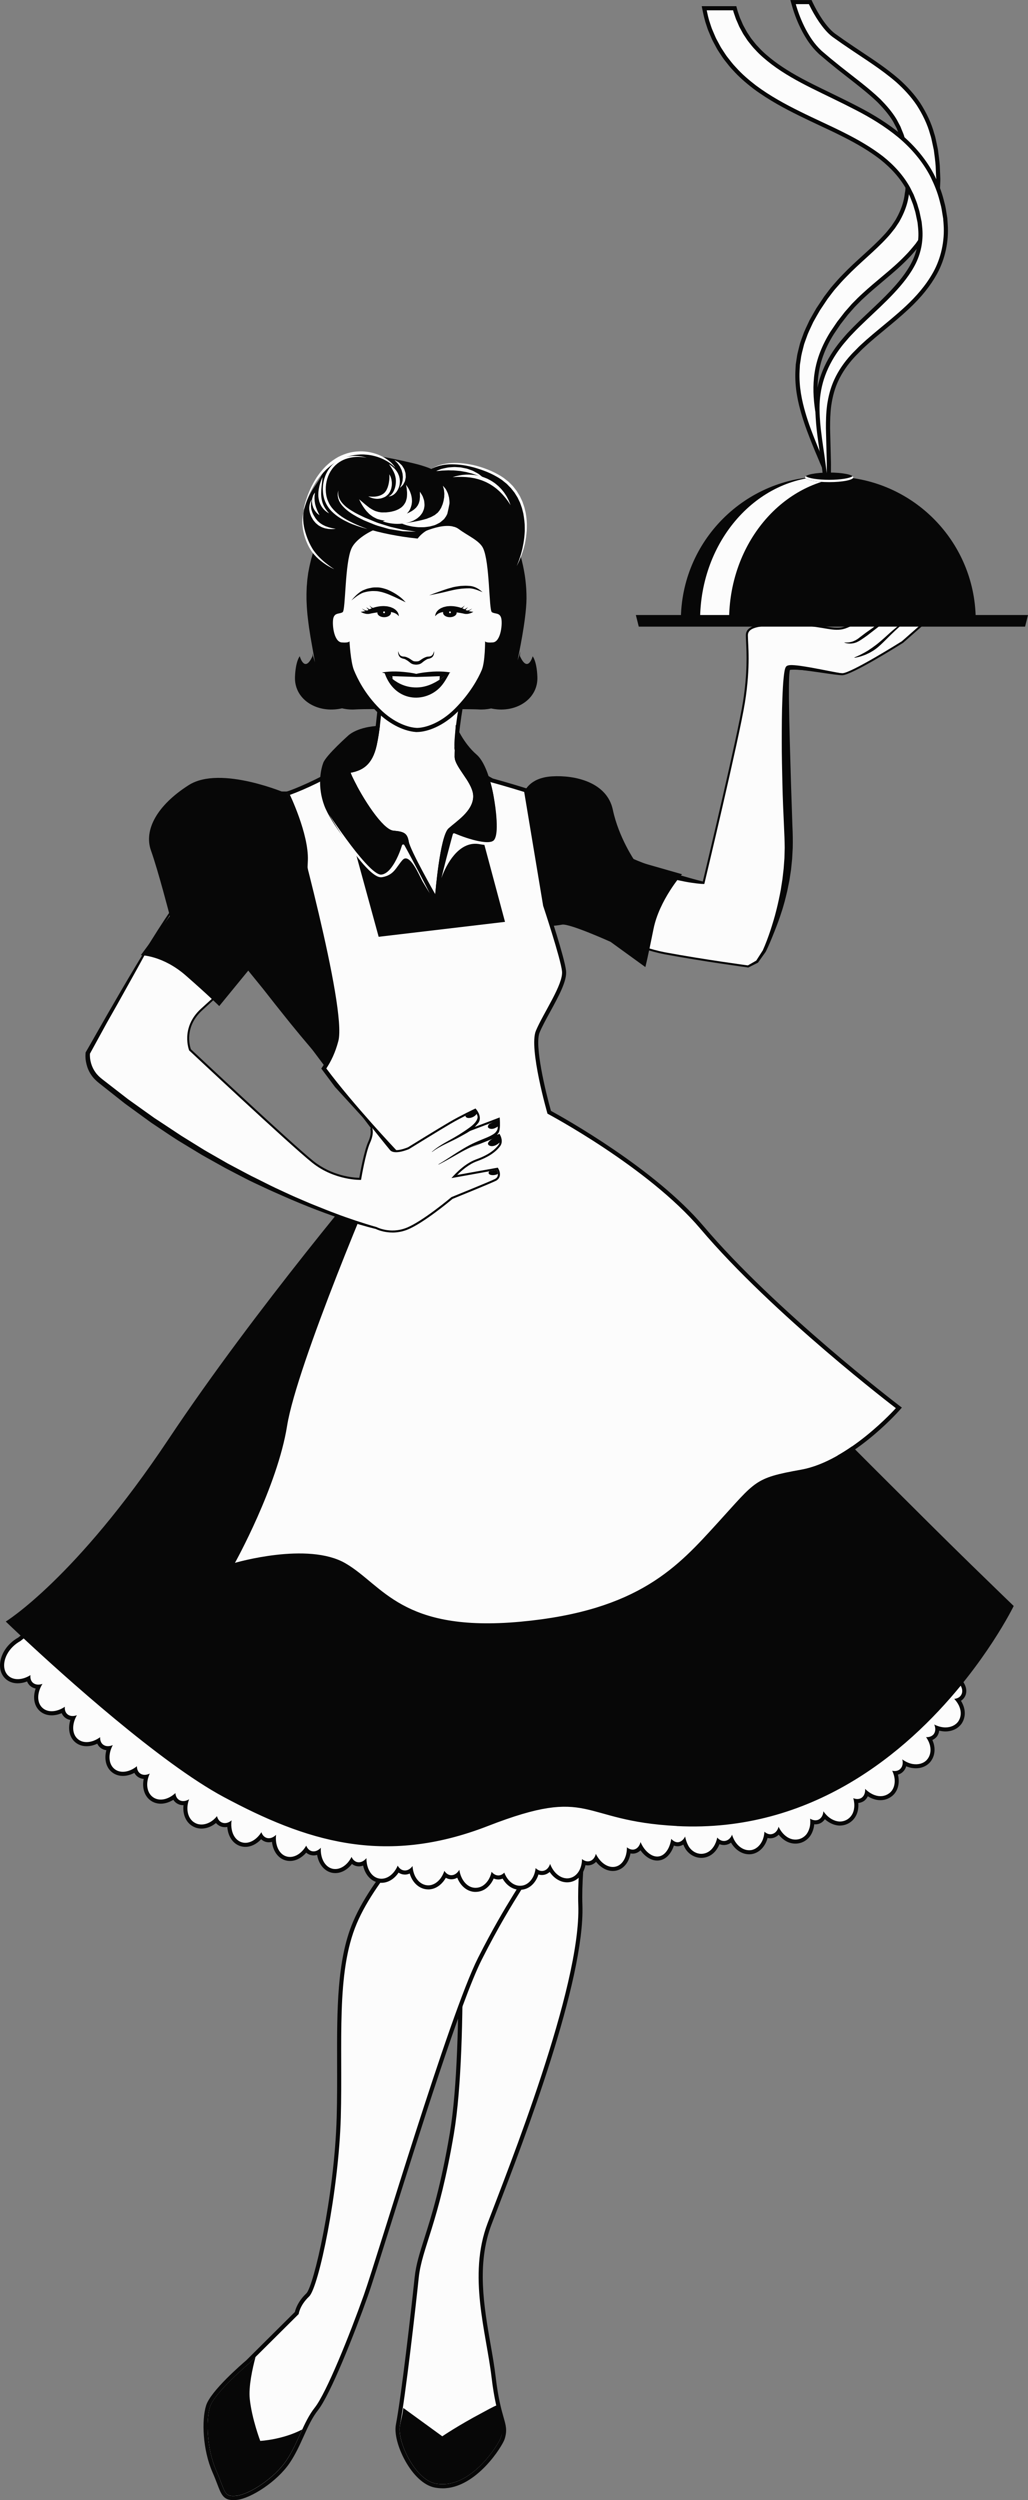 <svg xmlns="http://www.w3.org/2000/svg" width="444.5" height="1080" viewBox="0 0 444.5 1080"><rect x="0" y="0" width="444.5" height="1080" fill="#808080" stroke="none"/><g id="a"/><g id="b"><g id="c"><g id="d"><path d="M230.34 283.47s-2.06 7.55-5.49.0c-.1-.22-.02-.96.16-2.07-.23.77-.44 1.45-.6 2.01-.38 1.2-.62 1.87-.62 1.87.0.0.14-.7.39-1.93.26-1.22.58-2.99.99-5.09.19-1.05.4-2.2.62-3.4.2-1.21.4-2.49.62-3.81.41-2.64.79-5.47 1.03-8.28l.15-2.14c.02-.7.05-1.4.07-2.09.0-1.39-.03-2.76-.11-4.09-.18-2.65-.46-5.12-.85-7.22-.73-4.21-1.57-6.96-1.57-6.96l.02.04s-.03-.09-.05-.13c2.13-5.55 4.73-14.65-.08-24.09-8.57-16.83-26.17-15.34-30.08-15.57-3-.18-7.19 1.31-8.45 2.07-1.38-.61-3.17-1.24-5.5-1.89-2.32-.64-17.09-4.16-23.73-4.4-6.92-.25-15.39 2.68-18.68 9.92-1.72 3.77-11.65 13.01-5.49 27.1.69 1.58 1.51 3.32 2.37 5.1.0.0-.21.73-.58 2.01-.21.63-.42 1.41-.62 2.31-.21.89-.46 1.9-.66 3.01-.11.55-.22 1.13-.33 1.73-.08.6-.16 1.23-.25 1.87-.21 1.28-.23 2.64-.39 4.04-.04 1.41-.13 2.86-.1 4.34-.03 1.48.08 2.98.14 4.48.12 1.5.21 3 .4 4.47.15 1.47.36 2.92.54 4.32.24 1.4.4 2.76.63 4.04.21 1.28.42 2.5.63 3.61.4 2.24.74 4.11.97 5.41.22 1.31.35 2.06.35 2.06.0.0-.21-.73-.59-2-.15-.55-.34-1.22-.55-1.96.1.69.12 1.16.05 1.32-3.43 7.55-5.49.0-5.49.0.0.0-1.79 1.99-2.06 8.92-.34 8.92 7.89 14.75 17.15 14.06 1.12-.08 2.18-.24 3.19-.48 1.87.45 3.86.64 5.91.48 4.53-.33 49.94-.22 52.93.0 1.95.14 3.84-.02 5.63-.42.91.2 1.85.34 2.85.42 9.26.69 17.49-5.14 17.15-14.06-.27-6.93-2.06-8.92-2.06-8.92z" fill="#070707" fill-rule="evenodd"/><path d="M191.39 1074.91c-1.22.0-2.44-.13-3.64-.38-4.42-.94-8.99-5.13-12.54-11.5-3.17-5.7-4.76-11.83-4.03-15.62 2.39-12.56 6.57-48.96 8.11-63.64.57-5.43 2.1-10.27 4.23-16.96 3.01-9.48 7.13-22.46 11-45.49 6.46-38.4 2.56-123.88 2.52-124.74v-.16l3.72-89.69 1.27-.34c.46-.12 11.52-3.01 27.55-3.01 1.64.0 3.3.03 4.93.09 18.55.7 32.26 4.54 32.83 4.7l1.63.46-.38 1.65c-.18.77-17.99 77.74-16.76 112.61 1.15 32.77-25.29 101.56-36.58 130.94-1.07 2.78-2 5.19-2.75 7.18-6.45 17.04-3.23 35.4-.4 51.6.87 4.97 1.69 9.66 2.22 14.16 1.11 9.35 2.5 14.23 3.42 17.46 1.04 3.62 1.61 5.61.5 9.29-.91 3.05-12.31 21.4-26.86 21.4h0z" fill="#070707" fill-rule="evenodd"/><path d="M198.83 796.49s4.02 86.08-2.55 125.12c-6.57 39.04-13.87 49.45-15.22 62.34-1.35 12.9-5.66 50.8-8.13 63.79-1.32 6.92 6.5 23.2 15.19 25.05 15.14 3.22 27.63-17.15 28.42-19.79 1.86-6.19-1.68-6.54-3.99-26.02-2.31-19.48-10.3-43.91-1.72-66.6 8.58-22.69 40.47-101.91 39.22-137.42-1.25-35.51 16.81-113.07 16.81-113.07.0.0-13.87-3.93-32.42-4.64-18.55-.7-31.96 2.86-31.96 2.86l-3.67 88.38z" fill="#fcfcfc" fill-rule="evenodd"/><path d="M100.78 1080c-4.2.0-5.17-2.56-6.79-6.8-.53-1.4-1.2-3.14-2.11-5.22-4.25-9.65-4.75-22.48-2.77-28.84 1.95-6.26 15.54-17.96 17.35-19.5l21.04-20.9c.32-1.39 1.41-4.67 4.94-8.01 3.17-3 12.19-41.83 13.14-76.15.22-7.89.2-15.68.18-23.21-.06-22.97-.12-44.66 6.87-61.13 4.93-11.64 13.4-22.32 20.87-31.74 6.27-7.9 11.68-14.72 13.01-19.71 2.87-10.76-9.61-41.17-9.74-41.48l-.38-.92.58-.8c.58-.8 14.43-19.67 33.26-22.8 3.88-.65 7.65-.97 11.19-.97 11.27.0 16.86 3.28 17.09 3.42l.8.48.06.94c.16 2.62 3.79 64.43-6.71 87.07-1.73 3.74-4.1 7.54-7.08 12.34-4.2 6.74-9.95 15.98-17.28 30.48-8.96 17.72-27.24 75.87-39.33 114.34-4.61 14.66-8.25 26.25-9.98 31.12-5.7 16.05-16.13 42.4-21.52 49.19-2.5 3.16-4.3 7.11-6.19 11.29-1.75 3.85-3.55 7.83-6.06 11.52-5.53 8.12-16.76 15.21-22.72 15.9-.65.07-1.22.11-1.72.11h0z" fill="#070707" fill-rule="evenodd"/><path d="M178.41 736.62s12.88 31.14 9.81 42.62c-3.06 11.47-24.9 30.29-33.96 51.69-9.07 21.4-6.01 51.51-6.9 83.7-.89 32.19-9.56 73.49-13.69 77.4-4.13 3.91-4.52 7.6-4.52 7.6l-21.48 21.34s-14.99 12.71-16.86 18.72c-1.87 6.01-1.31 18.48 2.7 27.59 4.01 9.11 3.14 11.5 8.79 10.85 5.65-.65 16.32-7.6 21.45-15.13 5.13-7.53 7.33-16.61 12.33-22.92 5.01-6.3 15.07-31.32 21.24-48.68 6.16-17.36 36.87-120.91 49.39-145.66 12.52-24.76 20.24-33.91 24.34-42.76 10.43-22.5 6.55-86.22 6.55-86.22.0.0-8.76-5.26-27.08-2.22-18.32 3.05-32.11 22.09-32.11 22.09z" fill="#fcfcfc" fill-rule="evenodd"/><path d="M112.53 1054.43s-3.62-9.5-4.53-18.11c-.56-5.32 1.13-13.06 2.5-18.19l-2.84 2.82s-14.99 12.71-16.86 18.72c-1.87 6.01-1.31 18.48 2.7 27.59 4.01 9.11 3.14 11.5 8.79 10.85 5.65-.65 16.32-7.6 21.45-15.13 2.91-4.27 4.88-9.02 6.94-13.49-8.66 4.49-18.16 4.94-18.16 4.94z" fill="#070707" fill-rule="evenodd"/><path d="M216.55 1052.99c1.54-5.13.84-4.59-1.7-13.97-1.87.75-4.65 2.34-6.29 3.21-10.52 5.57-17.32 10.21-17.32 10.21l-16.84-12.24c-.63 4.39-.95 4.84-1.46 7.54-1.32 6.92 6.5 23.2 15.19 25.05 15.14 3.22 27.63-17.15 28.42-19.79z" fill="#070707" fill-rule="evenodd"/><path d="M307.69 557.7c-15.07-25.12-27.63-45.22-35.17-51.5-5.61-4.68-25.86-18.41-35.82-25.12h.03s-8.16-28.26-5.02-35.8c3.14-7.54 11.93-20.1 11.3-25.75-.47-4.23-4.82-17.98-6.97-24.61-1.98-1.14-3.41-3.22-3.36-6.23.18-13.58 3.31-26.97 2.65-40.58-.06-1.13.11-2.13.43-2.99-10.27-3.65-23.51-7.22-23.51-7.22.0.0-15.07-8.16-15.7-14.44-.39-3.92.92-12.95 1.97-19.21-.59.65-1.21 1.3-1.86 1.95-6.29 6.3-12.67 8.11-15.95 8.24-.02.0-.42.02-.49.02-.02.0-.03-.02-.05-.02-3.14-.12-9.15-1.82-15.19-7.52-.41 3.35-1.79 10.96-6.12 15.28-5.65 5.65-20.72 17.58-27 19.47s-18.21 4.4-18.21 4.4c0 0-15.7 23.86-15.7 35.8s4.4 30.77 11.93 38.94c7.54 8.16 51.5 68.45 55.89 73.48.8.91 1.55 2.02 2.25 3.2h0c.14.22-.02.0.0.0-6.04 7.08-57.42 67.62-95.19 124.28C32.62 682.04 2.49 700.48 2.49 700.48c0 0 59.02 56.92 94.19 75.76 35.17 18.84 69.08 30.14 114.3 12.56 45.22-17.58 38.97-2.2 81.64.0 97.05 5.01 145.7-95.04 145.7-95.04.0.0-115.55-110.95-130.62-136.07z" fill="#070707" fill-rule="evenodd"/><path d="M205.63 817.28c-3.45.0-6.43-2.41-7.92-6.14-.79.45-1.65.69-2.56.69h-.2c-.78-.06-1.51-.28-2.18-.65-.37.66-.79 1.27-1.26 1.82-1.75 2.06-3.98 3.2-6.29 3.2-.27.0-.54-.02-.82-.05-2.55-.27-4.84-1.9-6.27-4.46-.4-.72-.72-1.5-.97-2.35-.66.29-1.35.45-2.06.45-.22.0-.45-.02-.68-.05-.75-.1-1.45-.37-2.08-.79-1.87 2.77-4.55 4.4-7.4 4.4-.41.0-.83-.04-1.23-.11-3.33-.55-5.84-3.41-6.71-7.34-.59.22-1.21.34-1.83.34-.32.0-.65-.03-.97-.1-.75-.15-1.43-.47-2.03-.94-1.93 2.48-4.54 3.95-7.2 3.95-.55.0-1.09-.06-1.62-.19-3.25-.79-5.58-3.77-6.23-7.68-.5.15-1.01.23-1.52.23-.41.0-.82-.05-1.22-.15-.73-.19-1.4-.54-1.97-1.04-1.96 2.26-4.49 3.59-7 3.59-.67.0-1.33-.09-1.97-.27-3.21-.9-5.39-4-5.84-7.98-.44.12-.89.18-1.34.18-.49.0-.98-.07-1.45-.22-.71-.22-1.35-.59-1.89-1.1-1.96 2.1-4.39 3.3-6.82 3.3-.78.0-1.54-.13-2.28-.37-2.4-.8-4.25-2.87-5.08-5.68-.24-.82-.39-1.69-.46-2.56-.35.07-.7.1-1.04.1-.67.0-1.32-.13-1.93-.38-.76-.33-1.41-.81-1.93-1.42-.62.52-1.27.95-1.94 1.3-1.38.72-2.87 1.11-4.31 1.11-1.3.0-2.51-.3-3.6-.9-2.32-1.21-3.86-3.63-4.19-6.62-.09-.83-.09-1.7.01-2.58-.04.0-.08.0-.12.0-.97.0-1.87-.25-2.67-.74-.66-.4-1.2-.94-1.61-1.59-1.75 1.08-3.64 1.68-5.44 1.68-1.56.0-3.02-.44-4.25-1.28-2.79-1.91-3.91-5.53-3.12-9.42-.96-.07-1.85-.39-2.59-.93-.61-.45-1.1-1.02-1.45-1.69-1.63.86-3.33 1.32-4.96 1.32-1.75.0-3.36-.53-4.65-1.54-2.64-2.06-3.52-5.73-2.5-9.57-.97-.12-1.85-.48-2.58-1.08-.58-.47-1.03-1.06-1.35-1.74-1.52.72-3.1 1.1-4.61 1.1-1.9.0-3.6-.6-4.94-1.74-2.52-2.14-3.24-5.83-2.09-9.6-.94-.16-1.78-.55-2.47-1.16-.56-.5-.98-1.1-1.27-1.78-1.44.61-2.92.94-4.33.94-2.02.0-3.81-.66-5.18-1.9-2.45-2.23-3.05-5.94-1.75-9.68-.95-.18-1.8-.61-2.49-1.25-.54-.51-.95-1.12-1.22-1.81-1.35.53-2.72.8-4.05.8-2.15.0-4.02-.72-5.42-2.08C.79 723.65.0 721.7.0 719.43c0-3.21 1.59-6.7 4.28-9.34l.13-.13c1.06-1.02 2.22-1.88 3.46-2.56.38-.3.8-.64 1.24-1l1.2-.98 1.13 1.06c16.79 15.64 58.8 53.58 86.08 68.19 19.49 10.44 43 21.11 69.65 21.11h0c14.09.0 28.21-2.83 43.16-8.64 15.23-5.92 25.34-8.45 33.82-8.45 6.29.0 11.29 1.4 17.08 3.01 7.23 2.02 16.23 4.53 31.47 5.32 2.31.12 4.64.18 6.94.18 53.82.0 91.9-32.72 114.36-60.17l1.65-2.01 1.28 2.26c1.13 2 1.2 4.11.18 5.79-.39.67-.94 1.23-1.6 1.65.41.65.75 1.32 1.01 2.02 1.06 2.71.8 5.56-.71 7.81-1.53 2.18-4.1 3.41-7.06 3.41-.88-.01-1.76-.13-2.65-.34-.11.98-.47 1.88-1.07 2.63-.52.61-1.16 1.08-1.87 1.4.31.72.55 1.44.71 2.17.62 2.86-.07 5.64-1.9 7.63-1.48 1.56-3.59 2.42-5.95 2.42-.54.0-1.09-.05-1.63-.13-.84-.13-1.7-.38-2.55-.74-.27.97-.78 1.82-1.52 2.49-.58.54-1.28.92-2.06 1.12.19.75.3 1.5.33 2.24.15 3.07-1.02 5.72-3.2 7.27-1.37 1-3.01 1.53-4.73 1.53-1.03.0-2.08-.19-3.1-.56-.79-.27-1.57-.65-2.32-1.13-.42.9-1.05 1.65-1.87 2.17-.72.43-1.47.66-2.25.73.06.78.05 1.55-.04 2.29-.32 2.93-1.91 5.34-4.36 6.6-1.12.57-2.33.86-3.6.86-.12.0-.24.0-.36.0-1.3-.08-2.66-.49-3.95-1.21-.75-.41-1.46-.93-2.13-1.53-.58.84-1.35 1.49-2.28 1.87-.62.24-1.23.34-1.85.34-.16.0-.32.0-.48-.02-.07.78-.21 1.53-.43 2.25-.44 1.44-1.12 2.69-1.98 3.61-.95 1.01-2.13 1.75-3.42 2.15-.78.23-1.56.34-2.33.34-1.94.0-3.81-.7-5.4-2.02-.65-.52-1.26-1.14-1.81-1.84-.69.7-1.53 1.19-2.46 1.42-.35.09-.75.15-1.15.15s-.8-.05-1.2-.15c-.19.74-.45 1.44-.77 2.1-1.33 2.72-3.59 4.5-6.19 4.89-.36.05-.68.06-.99.06-3.13.0-6.04-1.93-7.85-5.03-.81.6-1.74.95-2.74 1.02-.12.0-.22.01-.33.01-.66.0-1.3-.13-1.91-.38-.3.72-.65 1.4-1.06 2.02-1.59 2.46-3.99 3.86-6.75 3.91-2.71.0-5.24-1.4-6.84-3.76-.38-.63-.72-1.29-1.01-1.99-.67.42-1.41.67-2.18.73h-.26c-.55.0-1.1-.09-1.63-.29-.2.63-.45 1.23-.72 1.79-1.31 2.62-3.25 4.25-5.48 4.59-.31.06-.67.09-1.03.09-1.93.0-3.89-.91-5.68-2.63-.54-.53-1.05-1.13-1.52-1.78-.64.63-1.4 1.07-2.25 1.29-.38.09-.75.13-1.12.13-.32.0-.64-.03-.96-.09-.66 3.75-2.8 6.52-5.83 7.34-.59.16-1.2.24-1.82.24-2.61.0-5.25-1.48-7.23-3.95-.66.68-1.46 1.16-2.38 1.39-.38.1-.78.15-1.19.15-.34.0-.68-.04-1.02-.11-.79 3.79-3.18 6.58-6.41 7.27-.5.11-1.02.16-1.54.16-2.07.0-4.15-.9-5.87-2.52-.6-.57-1.16-1.23-1.65-1.96-.75.67-1.63 1.1-2.61 1.25-.24.04-.51.06-.77.06-.5.0-.99-.08-1.47-.23-.23.73-.52 1.42-.88 2.06-1.46 2.66-3.79 4.31-6.39 4.52-.22.02-.48.04-.74.04-3 0-5.74-1.8-7.5-4.83-.51.21-1.05.33-1.6.37h-.26c-.69.0-1.36-.14-1.99-.41-.31.7-.67 1.35-1.08 1.95-.81 1.17-1.78 2.1-2.9 2.78-1.22.7-2.5 1.04-3.83 1.04h-.05z" fill="#070707" fill-rule="evenodd"/><path d="M292.62 788.8c-42.67-2.2-36.42-17.58-81.64.0-45.22 17.58-79.13 6.28-114.3-12.56-27.4-14.68-69.29-52.48-86.45-68.46-.49.4-.96.78-1.38 1.11-1.15.62-2.28 1.44-3.32 2.46h0c-4.05 3.98-4.95 9.61-2.04 12.44 2.29 2.23 6.21 2.02 9.68-.17-.15 1.28.16 2.45.99 3.24 1.04.97 2.62 1.1 4.21.54-2.39 3.78-2.52 8.09.0 10.38 2.36 2.15 6.27 1.82 9.66-.49-.11 1.28.23 2.45 1.09 3.21 1.05.92 2.59 1.01 4.13.44-2.22 3.84-2.18 8.11.4 10.31 2.44 2.07 6.34 1.61 9.65-.82-.06 1.28.32 2.44 1.22 3.17 1.11.9 2.7.92 4.25.25-2.11 3.94-1.91 8.26.8 10.37 2.54 1.98 6.44 1.34 9.63-1.24.0 1.29.45 2.42 1.38 3.11 1.14.83 2.69.78 4.17.07-1.85 4.03-1.37 8.3 1.5 10.26 2.71 1.85 6.59.95 9.59-1.85.1 1.29.64 2.39 1.64 3 1.24.76 2.83.57 4.28-.31-.61 1.7-.85 3.4-.67 4.96.25 2.29 1.36 4.26 3.28 5.26 1.87 1.03 4.2.84 6.24-.23 1.17-.61 2.27-1.54 3.22-2.71.3 1.27 1.02 2.29 2.14 2.77 1.38.56 2.92.13 4.18-.95-.07.44-.12.88-.14 1.31-.05 1.3.12 2.55.43 3.62.65 2.18 2.01 3.85 3.94 4.5 3.03 1.02 6.47-.84 8.64-4.31.42 1.21 1.21 2.13 2.31 2.47 1.36.42 2.85-.15 4.04-1.35-.5 4.45 1.25 8.43 4.55 9.36 3.09.88 6.46-1.12 8.49-4.68.47 1.2 1.29 2.1 2.41 2.39 1.36.35 2.78-.26 3.91-1.47-.27 4.42 1.69 8.25 5.01 9.06 3.15.72 6.43-1.45 8.27-5.1.53 1.18 1.41 2.03 2.54 2.26 1.41.28 2.83-.43 3.9-1.75-.05 4.47 2.13 8.27 5.56 8.83 3.21.55 6.36-1.81 7.96-5.58.61 1.13 1.55 1.91 2.7 2.07 1.4.2 2.75-.58 3.71-1.9.11 1.77.56 3.42 1.3 4.75 1.11 1.99 2.86 3.34 4.92 3.56 2.06.25 4.05-.78 5.54-2.54.85-1 1.53-2.26 2-3.68.7 1.09 1.7 1.81 2.87 1.88 1.45.06 2.75-.87 3.6-2.34.66 4.43 3.47 7.81 7.02 7.79 1.05.0 2.05-.27 2.95-.79.9-.54 1.7-1.32 2.36-2.27.75-1.09 1.31-2.41 1.63-3.86.81 1.01 1.89 1.62 3.06 1.57.93-.06 1.76-.51 2.42-1.23 1.36 3.59 4.22 5.99 7.38 5.66 2.1-.17 3.87-1.6 4.97-3.61.64-1.16 1.04-2.52 1.21-4 .92.92 2.05 1.4 3.21 1.21 1.44-.22 2.53-1.4 3.04-3.02.64 1.69 1.57 3.13 2.71 4.21 1.68 1.59 3.77 2.36 5.81 1.91 3.23-.69 5.24-4.1 5.28-8.21 1 .82 2.16 1.19 3.28.91 1.36-.34 2.31-1.57 2.7-3.17 1.92 3.99 5.48 6.37 8.69 5.5 3-.81 4.78-4.22 4.74-8.32.99.81 2.13 1.18 3.2.93 1.33-.34 2.28-1.56 2.7-3.19.71 1.66 1.67 3.08 2.75 4.13 1.61 1.55 3.43 2.39 5.2 2.06 1.76-.27 3.17-1.67 4.15-3.62.55-1.13.97-2.48 1.18-3.96.83.95 1.84 1.51 2.88 1.47 1.1-.09 2.06-.78 2.78-1.88.12-.19.23-.4.33-.61.34 1.74.94 3.29 1.7 4.52 1.26 1.85 3.22 2.99 5.33 2.98 2.12-.04 4.01-1.12 5.3-3.12.74-1.11 1.27-2.45 1.56-3.92.84.98 1.93 1.56 3.11 1.48 1.22-.08 2.27-.82 2.95-1.99.13-.23.24-.48.34-.74 1.26 4.27 4.56 7.13 8.16 6.69 2.12-.31 3.84-1.84 4.85-3.91.58-1.19.91-2.57 1-4.05.97.87 2.16 1.31 3.3 1.01 1.41-.34 2.4-1.56 2.82-3.16.76 1.61 1.79 2.96 3.01 3.94 1.83 1.51 4 1.96 6.07 1.35 1.03-.32 1.92-.9 2.65-1.67.72-.77 1.24-1.81 1.58-2.91.39-1.28.49-2.71.33-4.2 1.1.69 2.33.92 3.45.5 1.37-.56 2.16-1.99 2.29-3.69 1.02 1.49 2.28 2.68 3.66 3.44 1.02.56 2.11.92 3.17.99 1.06.05 2.1-.17 3.07-.66 1.93-.99 3.15-2.88 3.4-5.23.16-1.33.02-2.76-.38-4.2 1.2.49 2.45.51 3.48-.1 1.22-.79 1.76-2.28 1.63-3.93 1.24 1.26 2.67 2.19 4.14 2.71 2.23.81 4.45.53 6.2-.74 1.77-1.26 2.56-3.43 2.45-5.74-.06-1.33-.43-2.71-1.07-4.05 1.28.3 2.52.09 3.39-.71 1.1-.99 1.39-2.58.95-4.21 1.46 1.07 3.05 1.78 4.58 2.02 2.26.36 4.51-.17 5.99-1.73 1.46-1.58 1.96-3.78 1.47-6.05-.28-1.31-.88-2.61-1.74-3.84 1.29.08 2.47-.31 3.25-1.22.9-1.13.93-2.71.28-4.23 1.59.8 3.23 1.24 4.78 1.26 2.29.01 4.39-.87 5.63-2.62 1.19-1.78 1.37-4 .52-6.19-.47-1.24-1.26-2.44-2.29-3.53 1.3-.11 2.41-.67 3.01-1.7.71-1.18.56-2.64-.21-3.99-23.26 28.42-64.19 63.67-122.76 60.64z" fill="#fcfcfc" fill-rule="evenodd"/><g><path d="M210.33 338.29 209.14 334.15 213.08 336.33 213.99 336.83 214.01 337.86 214.02 338.5 210.52 338.98 210.33 338.29z" fill="#070707" fill-rule="evenodd"/><path d="M212.24 338.51c0-.39.0-.61.0-.61.0.0-.07-.04-.19-.11.07.24.13.48.2.72z" fill="#fcfcfc" fill-rule="evenodd"/><path d="M186.64 387.24c-1.83-3.22-11.01-19.48-11.66-23.34-.4-2.43-.62-2.9-5.06-3.3-6.51-.59-16.23-18.03-19.12-24.09-.3-.63-.59-1.31-.87-2.08l-.73-1.97 2.06-.4c4.02-.78 8.1-2.25 9.9-10.58.97-4.46 1.42-8.82 1.75-12 .11-1.04.2-1.97.3-2.78l.43-3.49 2.56 2.42c6.83 6.44 12.89 7 14.04 7.04h.4c1.22-.05 7.68-.65 14.76-7.72.63-.63 1.23-1.26 1.8-1.89l4.06-4.44-1 5.94c-.56 3.34-1.01 6.39-1.35 9.07l-.16 1.28c-.57 4.95-.55 7.28-.44 8.38.01.12.03.24.06.37l.05.22v.23c-.03 1.12-.05 2.12-.04 2.87.01 1.51 1.67 3.96 3.27 6.32 2.35 3.46 5.01 7.39 4.74 11.31-.39 5.71-5.19 9.61-9.05 12.75-.79.64-1.54 1.25-2.2 1.84-1.98 1.76-4.23 15.55-5.18 27.32l-.46 5.76-2.86-5.02z" fill="#070707" fill-rule="evenodd"/><path d="M152.41 335.74c4.37 9.15 13.1 22.67 17.68 23.09 4.58.42 6.03 1.04 6.66 4.78.62 3.74 11.45 22.75 11.45 22.75.0.0 2.03-25.18 5.77-28.5 3.74-3.33 10.24-7.35 10.65-13.38.42-6.03-7.97-12.95-8.01-17.5.0-.77.0-1.79.04-2.93-.05-.2-.08-.4-.1-.59-.19-1.94.03-5.14.44-8.64.05-1.01.08-1.65.08-1.65.0.0.04.09.1.23.39-3.14.9-6.41 1.36-9.14-.59.65-1.21 1.3-1.86 1.95-6.29 6.3-12.67 8.11-15.95 8.24-.02.0-.42.02-.49.02-.02.0-.03-.02-.05-.02-3.14-.12-9.15-1.82-15.19-7.52-.41 3.35-.78 8.96-2.08 14.94-1.93 8.91-6.5 11.01-11.3 11.95.24.64.5 1.29.81 1.94z" fill="#fcfcfc" fill-rule="evenodd"/></g><g><path d="M152.41 335.74c-.31-.65-.57-1.29-.81-1.94 4.8-.94 9.37-3.03 11.3-11.95.63-2.94 1.05-5.78 1.35-8.32-9.37.32-13.29 3.9-13.29 3.9l-10.15 11.35 1.41 14.13s4.23-1.06 12.17-3.31c-.72-1.34-1.39-2.65-1.97-3.88z" fill="#070707"/><path d="M196.48 322.66c.01.28.03.55.05.8.02.2.05.39.1.59-.03 1.14-.04 2.16-.04 2.93.02 2.56 2.69 5.87 4.94 9.35 3.28.34 5.36.63 5.36.63l-6.75-10.99s-.97-1.4-3.66-3.31z" fill="#070707"/></g><path d="M179.75 316.24l-.08-.04c-4.23-.3-10.7-2.74-16.71-8.74-5.03-5.03-8.8-10.67-11.53-17.24-1.1-2.64-1.67-7.82-1.92-10.87-.15.0-.3.01-.47.01-.41.0-.89-.02-1.45-.07-.95-.08-2.33-.54-3.47-2.27-1.97-2.99-2.33-8.61-1.6-10.8.8-2.4 2.65-2.78 3.76-3 .19-.04.38-.08.54-.12.27-1.27.5-4.71.69-7.53.47-6.96 1.05-15.63 2.95-19.59 1.94-4.03 7.1-7.32 11.29-9.05.84-.35 1.78-.52 2.88-.52 2.54.0 5.42.93 8.2 1.82 2.2.71 4.46 1.44 5.92 1.44.02.0.05.0.07.0.2-.08.52-.23.92-.41 2.79-1.26 8.59-3.87 13.75-3.87 2.43.0 4.45.59 6.01 1.76 1.1.83 2.4 1.63 3.66 2.41 2.95 1.82 6.01 3.71 7.31 6.42 1.91 3.97 2.47 12.64 2.91 19.61.18 2.81.4 6.23.66 7.5.16.04.35.08.54.12 1.11.22 2.96.6 3.76 3 .73 2.18.37 7.81-1.6 10.8-1.14 1.73-2.52 2.19-3.47 2.27-.56.05-1.04.07-1.45.07.0.0-.23.0-.34.0-.1 3.09-.43 8.09-1.53 10.74-1.14 2.73-4.59 9.89-12.05 17.36-6.21 6.21-12.92 8.6-17.13 8.76h0c-.11.0-.56.02-.56.02h-.46z" fill="#070707" fill-rule="evenodd"/><path d="M216.65 266.79c-.73-2.21-2.65-1.47-3.97-2.35-1.32-.88-.84-21.47-3.82-27.68-1.58-3.28-6.75-5.4-10.43-8.17-5.79-4.36-18.53 2.81-19.3 2.86-4.2.3-12.45-4.63-16.71-2.86-4.26 1.76-8.79 4.89-10.36 8.17-2.99 6.21-2.57 26.8-3.89 27.68-1.32.88-3.23.14-3.97 2.35-.74 2.2.0 10.43 3.53 10.73 3.53.29 3.38-.59 3.38-.59.0.0.48 9.08 1.95 12.6 1.47 3.53 4.54 10.05 11.15 16.66 6.3 6.3 12.67 8.11 15.95 8.24.02.0.03.02.05.02.07.0.47-.02.49-.02 3.28-.13 9.65-1.95 15.95-8.24 6.61-6.61 10.2-13.26 11.67-16.79 1.47-3.53 1.43-12.48 1.43-12.48.0.0-.15.88 3.38.59 3.53-.29 4.26-8.52 3.53-10.73z" fill="#fcfcfc" fill-rule="evenodd"/><path d="M323.27 417.91c-.19-.03-19.06-2.55-35.84-5.66-11.84-2.19-32.8-11.08-44.24-16.18l-1.82-.81 1.82-.81c1.35-.6 3.62-2.15 3.66-5.77.08-5.99.74-12.01 1.37-17.83.63-5.78 1.28-11.75 1.36-17.64l.03-2.07 1.48 1.44c1.38 1.34 2.7 2.78 4.1 4.31 4.06 4.43 8.66 9.45 15.83 12.87 11.44 5.45 28.82 10 32.87 11.03 1.83-7.65 15.04-63.08 17.36-77.56 2.01-12.58 1.58-21.24 1.35-25.89-.06-1.17-.11-2.12-.11-2.86.0-4.93 7.22-5.29 19.1-5.29 6.92.0 11.31.74 14.84 1.34 2.15.36 3.84.65 5.48.65.54.0 1.05-.03 1.55-.09 2.52-.31 5.57-2.14 8.27-3.75 2.51-1.5 4.89-2.91 6.8-3.16.36-.05.69-.07.97-.07 1.55.0 2.12.67 2.33 1.23.26.69.01 1.59-.53 2.56 1.89-1.34 3.68-2.54 4.64-3.01 3.55-1.74 6.3-2.62 8.17-2.62 2.36.0 3 1.41 3.01 2.15v.27c.45-.11.88-.17 1.26-.17 2.62.04 3.76 1.85 3.8 1.92l.39.64-12.09 10.62-.06.04c-2.27 1.43-22.31 13.95-26.22 13.95-1.48.0-4.82-.49-8.69-1.05-4.73-.69-10.1-1.47-12.89-1.47-.73.0-1.09.06-1.26.1-1.37 3.52-.86 41.43.49 71.21 1.25 27.56-10.66 50.47-10.78 50.7l-3.33 4.68-4.21 2.11-.27-.04z" fill="#070707" fill-rule="evenodd"/><path d="M387.56 271.18l8.67-6.76s-.03-3.57-9.89 1.26c-2.52 1.24-11.4 8.02-11.4 8.02.0.0 10.81-9.55 3.7-8.65-3.74.48-10.05 6.28-15.07 6.91s-9.42-1.88-21.98-1.88-18.21.63-18.21 4.4 1.26 13.19-1.26 28.89-17.58 78.5-17.58 78.5c0 0-20.72-5.02-33.91-11.3-9.75-4.64-14.69-12.02-20.16-17.34-.16 11.86-2.57 23.59-2.73 35.47-.04 3.33-1.85 5.52-4.19 6.57 11.69 5.21 32.35 13.95 44.04 16.12 16.96 3.14 35.8 5.65 35.8 5.65l3.77-1.88 3.14-4.4s11.93-22.61 10.68-50.24-2.08-70.71-.19-71.96 19.66 2.26 23.43 2.26 25.75-13.82 25.75-13.82l11.47-10.08s-.9-1.46-3-1.5c-3.3-.06-10.87 5.78-10.87 5.78z" fill="#fcfcfc" fill-rule="evenodd"/><path d="M323.39 417.03l3.66-2.1-.09.08 2.92-4.55-.04.06c1.23-2.77 2.31-5.65 3.27-8.54.94-2.91 1.85-5.82 2.57-8.77.75-2.95 1.38-5.93 1.94-8.91l.7-4.5.52-4.51.34-4.52.12-4.53c-.03-3.02-.14-6.01-.3-9.11-.27-6.15-.57-12.3-.69-18.46-.13-6.16-.3-12.31-.28-18.47.0-6.16.02-12.32.27-18.49.12-3.09.24-6.17.58-9.29.08-.78.18-1.56.32-2.37.07-.41.15-.81.3-1.28.03-.11.1-.27.15-.39.04-.09.1-.18.15-.27.03-.07.23-.29.36-.39.03-.03.27-.16.18-.11h.03l.07-.04c.06-.02.06-.03.16-.06.17-.06.35-.1.53-.14.96-.12 1.73-.06 2.53.0.79.06 1.57.16 2.34.26 3.08.44 6.11.99 9.13 1.58l4.53.88c1.51.29 3.02.6 4.55.74-3.09.02-6.16-.36-9.22-.64-3.06-.28-6.12-.64-9.16-.81-.76-.05-1.52-.07-2.26-.09-.73.0-1.5.0-2.07.12.0.01-.02.01-.03.0.0-.01-.07.03-.11.05l-.06.03-.03.02c-.11.06.11-.07.12-.07.08-.03.19-.19.18-.17.0.0.02-.02.01-.02.0.05-.02.07-.04.15-.07.27-.12.62-.16.98-.08.72-.13 1.47-.16 2.22-.11 3.02-.11 6.09-.09 9.15.08 6.13.21 12.27.37 18.4l.53 18.42.61 18.41c.15 3.04.2 6.2.13 9.33l-.25 4.69-.47 4.66-.71 4.63-.93 4.58c-.38 1.51-.71 3.03-1.12 4.53-.43 1.5-.82 3-1.33 4.47-.93 2.96-2.01 5.88-3.19 8.75-1.22 2.86-2.49 5.67-4.03 8.39l-.03.05h0l-3.36 4.25-.05.06-.04.02-3.88 1.67z" fill="#070707"/><path d="M304.54 381.89s-2.26-.05-5.58-.57c-1.67-.23-3.58-.61-5.63-1.05-2.05-.43-4.19-1.07-6.35-1.65-1.06-.35-2.12-.71-3.17-1.06-1.05-.34-2.06-.72-3.04-1.11-1.94-.81-3.74-1.6-5.25-2.34-2.98-1.61-4.83-2.87-4.83-2.87.0.0 2.22.5 5.36 1.53 1.61.43 3.47.96 5.44 1.59.98.32 2.03.55 3.06.89 1.04.32 2.09.64 3.15.96 1.06.32 2.11.64 3.15.96 1.04.33 2.06.65 3.05.97 1.98.62 3.82 1.25 5.39 1.79 1.58.55 2.88 1.03 3.8 1.39.91.37 1.44.58 1.44.58z" fill="#070707" fill-rule="evenodd"/><path d="M190.46 293.37c-1.33.88-2.92 1.82-4.7 2.5-.89.34-1.82.62-2.78.81-.48.1-.97.17-1.46.22-.25.03-.49.05-.72.06-.23.0-.45.03-.75.02-1.02.01-2-.08-2.97-.25-.97-.17-1.89-.44-2.78-.77-1.76-.67-3.3-1.64-4.56-2.61-1.07-.85-1.93-1.67-2.56-2.34.27.05.56.11.87.16.87.14 7.6 1.76 11.85 1.94.0.0 11.12-1.8 11.99-1.94.74-.13 1.37-.26 1.85-.37-.06.06-.12.1-.19.17-.73.63-1.79 1.49-3.11 2.4z" fill="#070707"/><path d="M184.17 291.42c-2.21.0-3.67.4-4.26.6-.59-.2-2.06-.6-4.26-.6-2.92.0-6.07-.47-6.07-.47l.23 3.04s3.39 3.04 6.89 3.62c1.58.26 2.44.41 2.92.49v.1l.29-.05.29.05v-.1c.48-.08 1.34-.22 2.92-.49 3.5-.58 6.89-3.62 6.89-3.62l.23-3.04s-3.15.47-6.07.47z" fill="#fcfcfc" fill-rule="evenodd"/><path d="M193.99 290.37c-.52-.08-1.25-.16-2.13-.23-.88-.05-1.91-.08-3-.07-1.1.02-2.26.08-3.43.2-.59.07-1.17.13-1.75.19-.57.06-1.14.15-1.69.24-.55.08-1.08.2-1.57.3-.14.03-.28.06-.42.1-.14-.03-.28-.07-.43-.1-.49-.11-1.02-.23-1.57-.3-.55-.1-1.12-.18-1.69-.24-.58-.06-1.16-.13-1.75-.19-1.16-.12-2.33-.18-3.43-.2-1.1-.01-2.12.01-3 .07-.88.07-1.62.14-2.13.23-.52.07-.81.14-.81.15.0.0.29.1.79.22.11.03.24.06.36.09.02.06.05.12.07.19 4.18 11.57 15.83 12.78 22.82 6.89 2.25-1.89 3.62-4.41 4.82-6.56.15-.28.27-.51.37-.72.25-.07.39-.12.39-.12.0.0-.3-.07-.81-.15zm-3.53 2.99c-1.33.88-2.92 1.82-4.7 2.5-.89.34-1.82.62-2.78.81-.48.1-.97.17-1.46.22-.25.03-.49.05-.72.06-.23.0-.45.03-.75.02-1.02.01-2-.08-2.97-.25-.97-.17-1.89-.44-2.78-.77-1.76-.67-3.3-1.64-4.56-2.61-.58-.46-1.1-.91-1.55-1.34-.05.0-.26-.24.0.0 1.28.13 7.91.26 11.99.44.0.0 10.83-.31 11.7-.45.74-.13-.13.46-1.44 1.37z" fill="#070707" fill-rule="evenodd"/><path d="M169.06 264.71c0 1.06-1.32 1.91-2.94 1.91s-2.94-.85-2.94-1.91 1.32-1.91 2.94-1.91 2.94.85 2.94 1.91z" fill="#070707" fill-rule="evenodd"/><path d="M167.71 264.71c0 .86-.71 1.55-1.59 1.55s-1.59-.7-1.59-1.55.71-1.55 1.59-1.55 1.59.7 1.59 1.55z" fill="#070707" fill-rule="evenodd"/><path d="M172.33 265.35c-.09-.24-.18-.59-.41-.89-.19-.35-.49-.66-.85-1-.18-.17-.39-.29-.61-.44-.21-.15-.45-.3-.7-.39-.25-.11-.51-.21-.78-.32l-.1-.04-.05-.02h-.01c.06.0-.08-.02-.07-.02h-.03l-.19-.05-.38-.09c-.26-.06-.5-.13-.8-.17-.3-.03-.62-.06-.93-.08-.65-.07-1.21.01-1.83.03-.59.08-1.18.14-1.75.28-.57.12-1.11.28-1.64.47-.02-.01-.05-.02-.07-.04-.38-.21-.77-.43-1-.67-.13-.1-.2-.22-.26-.3-.06-.08-.1-.12-.1-.12.0.0.02.05.07.14.05.08.09.23.2.36.16.26.43.53.72.79-.32.13-.63.26-.93.41-.08-.03-.16-.05-.24-.09-.32-.15-.63-.37-.85-.54-.22-.18-.37-.3-.37-.3.0.0.11.15.27.39.17.23.41.53.71.79h0l-.04.03h-.02v.02c-.08.03.1-.04.08-.03h-.01l-.08.04-.16.08c-.1.05-.21.11-.29.14-.03.0-.06.02-.08.03-.07.0-.15-.01-.22-.02-.27-.06-.55-.1-.79-.2-.26-.07-.46-.21-.65-.31-.19-.1-.32-.23-.42-.3l-.16-.12s.05.05.13.15c.09.09.2.24.37.38.17.13.37.32.62.44.12.08.26.15.4.21-.13.04-.27.07-.4.09-.33.06-.62.1-.87.13-.5.06-.79.1-.79.1.0.0.25.17.72.39.24.1.53.24.89.32.18.05.37.1.58.14.21.04.42.08.71.07.14.0.28.0.43.0.14.0.23-.03.35-.04l.17-.03h.09v-.02l.1-.03h.06c.1-.04.21-.06.32-.08.42-.09.9-.18 1.39-.26.49-.09 1-.15 1.51-.23.51-.07 1.04-.12 1.55-.18l.77-.06.39-.03h.35c.23.0.47-.02.7-.03.24.0.53.04.79.04l.39.02h.22s-.12-.01-.06.0h.05l.08.02c.22.03.43.07.64.1.22.01.41.08.59.13.19.06.39.09.56.16.33.15.67.26.92.44.28.15.48.34.67.49.16.17.31.3.39.41.09.1.13.17.13.17.0.0.05-.3-.09-.83z" fill="#070707" fill-rule="evenodd"/><path d="M191.58 264.71c0 1.06 1.32 1.91 2.94 1.91s2.94-.85 2.94-1.91-1.31-1.91-2.94-1.91-2.94.85-2.94 1.91z" fill="#070707" fill-rule="evenodd"/><path d="M192.93 264.71c0 .86.71 1.55 1.59 1.55s1.59-.7 1.59-1.55-.71-1.55-1.59-1.55-1.59.7-1.59 1.55z" fill="#070707" fill-rule="evenodd"/><path d="M188.31 265.35c.09-.24.18-.59.41-.89.19-.35.49-.66.85-1 .18-.17.39-.29.61-.44.22-.15.45-.3.7-.39.25-.11.51-.21.78-.32l.1-.04.05-.02h.01c-.06.0.09-.02.07-.02h.03l.19-.05.38-.09c.26-.06.5-.13.8-.17.31-.03.62-.06.93-.08.65-.07 1.21.01 1.83.03.59.08 1.18.14 1.75.28.57.12 1.12.28 1.64.47.02-.01.05-.02.07-.04.39-.21.77-.43 1-.67.13-.1.2-.22.27-.3.06-.08.09-.12.09-.12.0.0-.02.05-.06.14-.05.08-.08.23-.2.36-.16.26-.43.53-.72.79.32.13.63.26.93.41.08-.03.16-.05.24-.09.33-.15.63-.37.85-.54.22-.18.37-.3.37-.3.0.0-.11.15-.27.39-.17.23-.41.53-.71.79h0l.04.03h.02v.02c.08.03-.09-.04-.07-.03h0l.08.04.16.08c.1.05.21.11.29.14.03.0.05.02.08.03.07.0.15-.01.22-.02.27-.06.54-.1.79-.2.25-.07.46-.21.65-.31.19-.1.32-.23.42-.3.1-.08.16-.12.16-.12.0.0-.05.05-.14.15-.09.09-.2.24-.37.38-.17.13-.37.32-.62.44-.12.08-.26.15-.4.21.13.04.27.07.4.09.33.06.62.1.87.13.51.06.79.1.79.1.0.0-.24.17-.72.39-.24.1-.53.24-.89.32-.18.05-.37.1-.58.14-.21.04-.42.08-.71.07-.14.0-.28.0-.43.0-.14.0-.23-.03-.35-.04l-.17-.03h-.09v-.02l-.1-.03h-.06c-.1-.04-.21-.06-.31-.08-.42-.09-.9-.18-1.39-.26-.49-.09-1-.15-1.51-.23-.51-.07-1.04-.12-1.56-.18l-.78-.06-.39-.03h-.35c-.24.0-.47-.02-.7-.03-.24.0-.53.04-.79.04l-.39.02h-.22s.12-.01.06.0h-.05l-.08.02c-.22.03-.43.07-.64.1-.23.01-.41.08-.6.13-.19.06-.39.09-.56.16-.33.15-.67.26-.92.44-.28.15-.48.34-.67.49-.16.17-.31.3-.39.41-.09.1-.13.17-.13.17.0.0-.05-.3.09-.83z" fill="#070707" fill-rule="evenodd"/><path d="M175.43 260.19s-.34-.14-.94-.44c-.6-.29-1.45-.71-2.5-1.22-1.05-.5-2.29-1.08-3.67-1.65-.7-.29-1.4-.55-2.13-.79-.73-.24-1.49-.43-2.26-.57-.77-.17-1.52-.18-2.29-.2-.76-.02-1.52.04-2.26.16-.74.1-1.46.29-2.14.48-.04.01-.09.03-.13.04-.02.0-.04.01-.06.02h-.05v.02c-.07.02.06-.03.05-.02-.08.03-.17.07-.25.1-.17.07-.33.14-.49.21-.28.14-.55.29-.8.43-.55.34-1.05.67-1.49.99-.44.32-.81.61-1.12.86-.3.25-.54.44-.71.58-.17.14-.26.21-.26.21.02.0.26-.33.78-.92.26-.29.58-.64.98-1.03.39-.39.86-.83 1.43-1.27.29-.23.64-.47.98-.7.16-.09.33-.19.49-.28.08-.05.17-.09.25-.14.11-.05.22-.1.33-.14.72-.3 1.5-.62 2.31-.78.81-.19 1.67-.38 2.51-.38.83-.02 1.74-.03 2.53.11.8.15 1.58.35 2.33.6.76.24 1.46.59 2.11.9 1.32.65 2.5 1.39 3.47 2.1.97.71 1.71 1.39 2.21 1.9.5.49.78.85.77.83z" fill="#070707" fill-rule="evenodd"/><path d="M185.52 257.19s.34-.07.94-.19c.59-.12 1.44-.29 2.44-.5 1.01-.21 2.18-.45 3.45-.76.64-.15 1.29-.31 1.96-.48.68-.16 1.38-.32 2.1-.47.72-.17 1.44-.25 2.17-.36.73-.11 1.48-.18 2.22-.22.73-.06 1.48-.06 2.18-.06.04.0.09.0.13.0h.07s.02.0.03.0h.03c.06.0-.08.0-.06.0l.26.03c.17.02.34.04.52.06.29.06.58.11.85.17.58.16 1.11.32 1.58.49.46.17.87.33 1.2.47.32.14.59.25.77.33.18.08.29.11.28.12-.03.0-.26-.26-.79-.7-.26-.21-.6-.46-1.02-.72-.41-.26-.91-.53-1.52-.77-.32-.12-.68-.24-1.05-.34-.17-.04-.35-.07-.52-.1-.09-.02-.18-.03-.27-.05-.12.0-.24-.02-.35-.03-.76-.05-1.57-.12-2.39-.07-.82.03-1.67.06-2.5.2-.81.13-1.68.25-2.42.44-.75.2-1.48.4-2.16.61-.7.2-1.33.45-1.94.64-1.22.41-2.3.8-3.22 1.13-.92.33-1.65.62-2.16.82-.51.2-.82.33-.8.32z" fill="#070707" fill-rule="evenodd"/><g><path d="M180.15 287.15c-.08.0-.16.0-.25-.01-.08.0-.16.01-.23.01h.48z" fill="#070707"/><path d="M187.66 281.32c-.09.42-.23.83-.42 1.19-.08.19-.22.33-.33.49-.15.12-.27.27-.43.34-.08.03-.16.07-.23.11.03.01-.17.05-.25.07-.2.04-.43.13-.61.12-.18.0-.32-.02-.62.04-.26.04-.52.1-.72.2l-.64.28c-.23.09-.43.23-.6.32-.36.2-.78.51-1.11.74-.33.22-.59.36-.9.43-.26.05-.56.07-.87.07.08.0.15.0.23.0h-.48c.09.0.17.0.25.0-.32.0-.62-.02-.89-.07-.32-.07-.57-.21-.9-.43-.34-.23-.71-.51-1.1-.74l-.29-.17-.07-.04c-.12-.07-.07-.04-.12-.06l-.15-.06-.59-.26c-.17-.09-.44-.16-.72-.21-.31-.07-.48-.05-.68-.05-.2.0-.36-.07-.55-.11-.07-.02-.23-.05-.23-.06l-.29-.15c-.2-.1-.26-.2-.41-.32-.11-.16-.25-.3-.33-.49-.19-.36-.33-.77-.42-1.19-.06.43-.05.88.08 1.32.04.23.15.43.24.66.13.2.31.47.47.6l.25.2c.17.13.24.12.36.18.22.08.45.21.68.26.23.04.48.08.59.13.14.04.28.07.48.21l.55.33.14.08s.1.05.02.01l.06.04.25.17c.34.23.64.49.98.77.2.14.37.3.63.42.23.14.5.21.76.29.42.09.81.12 1.19.14.39-.02.78-.04 1.2-.14.26-.08.52-.15.75-.29.26-.12.43-.28.63-.42.36-.29.61-.52.98-.77.19-.13.34-.24.5-.33l.5-.3c.17-.13.33-.17.49-.21.12-.06.41-.1.65-.15.25-.05.41-.16.62-.24.12-.06.15-.05.35-.17.11-.08.21-.15.31-.24.2-.16.32-.39.45-.58.09-.22.2-.43.24-.66.12-.44.14-.89.08-1.32z" fill="#070707"/></g><path d="M226.68 342.29s1.88-6.28 11.93-6.91 23.86 2.51 26.38 14.44c2.51 11.93 9.42 21.98 9.42 21.98l20.48 5.85s-9.81 11.11-12.32 23.67c-2.51 12.56-3.52 16.44-3.52 16.44l-15.05-10.9s-17.85-8.06-20.99-7.43c-3.14.63-6.91.63-6.91.63.0.0-5.65-18.84-6.28-32.03-.63-13.19-3.14-25.75-3.14-25.75z" fill="#070707" fill-rule="evenodd"/><path d="M210.71 703.02c-29.69.0-41.59-9.89-52.09-18.62-3.39-2.81-6.58-5.47-10.15-7.54-4.59-2.66-10.99-4.01-19.02-4.01-13.64.0-27.22 3.95-27.36 3.99l-4.18 1.23 2.12-3.8c.18-.33 18.24-32.95 22.35-58.61 4.2-26.23 49.16-120.58 46.24-119.97.0.0-12.87-14.29-23.76-26.12l-5.94-7.97.7-1.04c2.19-3.29 3.86-7.09 4.96-11.31 1.22-4.69.28-23.72-19.76-98.45-.51-1.89-.85-3.16-.97-3.66-.11-.45-.39-1.29-1.05-2.77l-.88-1.96 2.09-.5c2.34-.57 15.09-5.95 20.02-9.61l1.72-1.27 10.39 21.33 12.18 44.47 32.89-5.19c.66-5.53 3.16-26.78 4.23-37.57.77-7.7-.13-14.9-1.03-19.59l-.81-4.26 3.57 2.46c2.68 1.85 5.08 3.21 5.73 3.57 1.21.33 7.45 2.05 14.28 4.18l1.1.34.15 1.33 8.13 48.76c.68 2.06 7.58 22.89 8.2 28.49.48 4.29-3.13 10.88-6.94 17.85-1.78 3.24-3.45 6.31-4.48 8.78-2.31 5.54 2.57 25.69 4.89 33.9 5.62 3.06 44.93 24.98 65.95 49.77 31.04 36.6 83.72 76.83 84.25 77.24l1.53 1.17-1.28 1.44c-.85.95-21.06 23.38-41.93 27.12-17.76 3.19-18.48 3.99-30.54 17.36-1.41 1.57-2.97 3.3-4.73 5.22l-.98 1.08c-16.77 18.37-34.12 37.36-85.3 42.06-5.1.47-9.98.71-14.5.71z" fill="#070707" fill-rule="evenodd"/><path d="M171.44 496.94c-.24.56-3.9 1.71-4.21 2.32-4.2 8.41-38.89 90.39-43.09 116.67-4.2 26.28-22.55 59.2-22.55 59.2.0.0 31.48-9.27 47.78.19 16.29 9.46 24.18 29.96 75.68 25.23s68.32-24.17 85.14-42.57c16.82-18.39 15.77-19.45 36.26-23.12 20.5-3.68 40.91-26.56 40.91-26.56.0.0-53.01-40.33-84.53-77.5-22.6-26.65-66.1-49.71-66.1-49.71.0.0-8.16-28.26-5.02-35.8 3.14-7.54 11.93-20.1 11.3-25.75s-8.16-28.26-8.16-28.26l-8.16-48.98-.02-.18c-7.63-2.38-14.42-4.22-14.42-4.22.0.0-2.82-1.53-6.07-3.77.83 4.35 1.86 11.95 1.05 20.1-1.26 12.56-4.4 38.94-4.4 38.94l-35.8 5.65-12.56-45.84-9.38-19.25c-5.09 3.77-17.99 9.26-20.66 9.91.54 1.21.95 2.27 1.15 3.07 1.26 5.02 24.49 88.55 20.72 102.99-1.31 5.04-3.24 8.91-5.2 11.85 11.71 15.7 30.35 35.41 30.35 35.41z" fill="#fcfcfc" fill-rule="evenodd"/><path d="M368.38 624.84c-1.99 1.37-4.07 2.7-6.23 3.92l62.19 51.79-55.96-55.72z" fill="#070707"/><path d="M187.5 224.95c-.23.07-.48.13-.71.2-.99.32-1.96.71-2.89 1.19-.93.47-1.83 1.02-2.68 1.65-.65.49-1.23.97-1.82 1.58.24.03.48.06.71.09l-1.3.56c.2-.23.39-.45.59-.65-1.59-.19-3.21-.41-4.81-.67-1.84-.3-3.67-.63-5.5-1.01-3.64-.76-7.25-1.67-10.77-2.8-3.49-1.16-6.93-2.55-9.91-4.49-1.47-.98-2.86-2.08-3.88-3.4-1.04-1.3-1.68-2.8-1.73-4.39-.08-1.58.4-3.23 1.2-4.76.79-1.54 1.85-3.01 3.05-4.37.62-.68 1.21-1.38 1.85-1.89.6-.48 1.35-.91 2.12-1.19 1.57-.58 3.34-.72 5.07-.47 1.73.25 3.43.87 4.89 1.84 1.45.97 2.68 2.32 3.19 3.97l.15.61c.03.22.09.48.1.68.05.41.03.86-.02 1.28-.13.84-.54 1.62-1.21 2.19-1.37 1.13-3.33 1.53-5.19 1.56 1.85.18 3.89.11 5.59-1.05.83-.58 1.46-1.5 1.7-2.51.11-.51.18-1.01.16-1.54.0-.28-.03-.48-.04-.73-.03-.28-.08-.51-.13-.77-.47-2.02-1.79-3.74-3.39-4.95-1.62-1.21-3.5-2.02-5.48-2.42-1.98-.39-4.09-.38-6.09.28-1.01.33-1.94.79-2.84 1.46-.86.64-1.51 1.37-2.19 2.06-1.33 1.42-2.58 2.98-3.56 4.77-.97 1.77-1.68 3.85-1.62 6.05.02 2.2.91 4.35 2.19 6.01 1.27 1.69 2.85 3.01 4.5 4.12 3.33 2.2 6.94 3.67 10.59 4.91 3.65 1.23 7.37 2.15 11.11 2.89 1.87.37 3.75.7 5.63.99 1.89.29 3.76.54 5.69.74l.77.08.52-.64c.45-.55 1.15-1.22 1.82-1.75.69-.55 1.44-1.04 2.23-1.47.78-.43 1.61-.79 2.46-1.09.43-.14.86-.29 1.28-.39l.63-.17.71-.14c.87-.17 1.85-.3 2.78-.43.0.0.18-.02.45-.05-1.97-.59-3.93-1.2-5.99-1.55z" fill="#070707" fill-rule="evenodd"/><path d="M209.39 364.65c7.07-1.46 5.41-3.54 5.41-9.78s-2.91-23.92-8.74-28.91c-5.82-4.99-9.02-12.8-9.02-12.8.0.0-.48 10.02-.45 13.81.04 4.55 8.43 11.47 8.01 17.5-.42 6.03-6.91 10.06-10.65 13.38-3.74 3.33-5.77 28.5-5.77 28.5.0.0-10.82-19.01-11.45-22.75-.62-3.74-2.08-4.37-6.66-4.78-4.58-.42-13.31-13.93-17.68-23.09-4.37-9.15-1.46-18.3-1.46-18.3.0.0-9.89 8.74-11.15 12.09s-2.51 10.47.42 18.42c2.93 7.95 13.61 20.55 13.61 20.55l9.92 36.19 54.63-6.45-9-33.59z" fill="#070707" fill-rule="evenodd"/><path d="M169.67 532.43c-3.86.0-6.65-1.27-7.24-1.56-1.4-.32-15.66-3.73-36.64-12.73-20.28-8.71-51.2-24.58-83.31-50.79-6.33-5.17-5.44-12.25-5.4-12.54l.02-.17.08-.15c.27-.49 27.16-48.74 39.18-64.65 5.52-7.3 9.64-15.9 13.28-23.49 4.45-9.27 7.96-16.6 12.49-18.64 1.56-.7 2.82-1.38 4.03-2.03 3.92-2.11 7.01-3.77 15.83-3.77.53.0 1.08.0 1.65.02l1.05.02.24.49c.35.72 8.59 17.76 8.19 29.2-.39 11.39-1.21 13.54-4.27 21.57l-.09.23c-3.17 8.32-19.11 22.81-19.79 23.42.0.0-12.52 11.34-21.51 19.56-7.87 7.19-5.4 15.48-4.92 16.83 2.85 2.67 43.64 40.84 52.99 48.32 8.04 6.43 17.12 7.16 19.82 7.23.47-2.68 2.14-11.74 3.85-15.51 1.72-3.78.9-5.7.89-5.71l1.5-.94c.06.07 5.78 7.27 7.71 9.58.35.42 1.01.63 1.95.63 2.12.0 4.76-1.07 5.17-1.25.96-.59 13.46-8.31 17.96-10.93 4.68-2.73 10.54-5.5 10.6-5.53l.63-.3.44.54c.11.13 2.67 3.33.68 5.82-.41.51-.93 1.07-1.48 1.62l10.81-4.11.08 1.2c.04.65.22 3.96-.47 5.24-.19.36-.48.72-.83 1.09l1.13-.45.38.7c.06.11 1.4 2.64-.1 4.64-2.02 2.69-5.31 4.83-10.07 6.53-3.43 1.23-6.61 4.01-8.5 5.9l17.56-3.16.31.55c.1.17.96 1.74.49 3.28-.24.8-.81 1.45-1.65 1.87-2.27 1.13-17.04 7.12-18.71 7.8-1.33 1.11-12.88 10.7-19.7 13.36-2.02.78-4.14 1.18-6.29 1.18z" fill="#070707" fill-rule="evenodd"/><path d="M123.62 342.82c-12.76-.27-14.13 2.56-21.12 5.71-7.82 3.52-13.3 25.82-25.43 41.86-12.13 16.04-39.12 64.54-39.12 64.54.0.0-.93 6.83 5.09 11.74 62.01 50.6 119.7 63.37 119.7 63.37.0.0 5.87 3.13 12.91.39 7.04-2.74 19.56-13.3 19.56-13.3.0.0 16.43-6.65 18.78-7.82 2.35-1.17.78-3.91.78-3.91l-19.56 3.52s4.94-6.03 10.66-8.08c6.07-2.18 8.49-4.66 9.66-6.23 1.17-1.56.02-3.68.02-3.68l-15.65 6.26s13.01-4.82 14.97-8.44c.61-1.12.37-4.76.37-4.76l-14.16 5.38s3.38-2.75 4.94-4.71c1.57-1.96-.67-4.7-.67-4.7.0.0-5.84 2.75-10.53 5.49-4.69 2.74-17.99 10.95-17.99 10.95.0.0-6.26 2.74-8.21.39-1.96-2.35-7.72-9.59-7.72-9.59.0.0 1.07 2.16-.88 6.46-1.96 4.3-3.91 16.04-3.91 16.04.0.0-11.34.39-21.12-7.43-9.78-7.82-53.2-48.5-53.2-48.5.0.0-3.91-9.78 5.09-17.99 9-8.21 21.52-19.56 21.52-19.56.0.0 16.43-14.86 19.56-23.08 3.13-8.21 3.91-10.17 4.3-21.51.39-11.34-8.1-28.78-8.1-28.78h-.5z" fill="#fcfcfc" fill-rule="evenodd"/><path d="M62.48 412.7c-3.89 7.16-7.91 14.23-11.86 21.35-1.98 3.55-4.06 7.06-5.98 10.64l-5.86 10.69.11-.33c-.18 2.77.68 5.81 2.34 8.12.83 1.19 1.86 2.16 3.05 3.08l3.7 2.87 7.4 5.73 7.58 5.41 3.79 2.7 3.9 2.56 7.78 5.14 7.93 4.91c2.62 1.68 5.37 3.14 8.05 4.71l4.05 2.32 4.12 2.19c2.76 1.43 5.47 2.97 8.28 4.29 2.79 1.37 5.54 2.82 8.36 4.14 2.83 1.29 5.63 2.65 8.48 3.89 2.87 1.2 5.7 2.51 8.6 3.63 2.89 1.14 5.77 2.35 8.69 3.41 2.9 1.13 5.85 2.13 8.8 3.13 2.96.96 5.92 1.94 8.94 2.75-3.06-.63-6.09-1.4-9.09-2.24-3-.87-6-1.74-8.96-2.74-2.98-.95-5.93-1.98-8.86-3.07-2.95-1.05-5.82-2.28-8.74-3.41-2.9-1.17-5.75-2.45-8.63-3.67-2.87-1.24-5.68-2.62-8.53-3.93-2.85-1.3-5.58-2.83-8.37-4.24l-4.16-2.17-4.1-2.29c-2.72-1.55-5.5-2.99-8.15-4.66l-8.03-4.87c-2.65-1.67-5.24-3.42-7.84-5.16l-3.9-2.61-3.81-2.76-7.6-5.53-7.34-5.8-3.67-2.9c-1.26-.99-2.53-2.19-3.46-3.58-.97-1.38-1.65-2.95-2.06-4.57-.41-1.64-.6-3.25-.41-5.03l.02-.18.09-.16 6.16-10.56c1.03-1.76 2.05-3.52 3.12-5.25l3.17-5.21c4.3-6.91 8.53-13.87 12.9-20.74z" fill="#070707"/><path d="M124.31 342.92s-28.89-12.56-42.7-3.77c-13.82 8.79-19.47 19.47-16.33 28.26 3.14 8.79 8.16 28.26 8.16 28.26l-12.56 16.96s9.42.0 19.47 8.79c10.05 8.79 14.44 13.19 14.44 13.19l12.46-15.21s6.38-4.89 16.43-18.07c10.05-13.19 10.72-20.54 8.16-36.42-1.41-8.79-7.54-21.98-7.54-21.98z" fill="#070707" fill-rule="evenodd"/><path d="M183.15 380.67c-.89-1.75-1.81-3.49-2.73-5.22l-2.76-5.2c-.91-1.74-1.88-3.45-2.82-5.17-.07-.12-.18-.22-.33-.27-.29-.09-.61.08-.7.39-.62 2.03-1.42 4.06-2.38 5.96-.48.95-1 1.88-1.6 2.75-.59.87-1.22 1.71-1.98 2.4-.73.69-1.64 1.24-2.5 1.43l-.4.06s-.18.03-.16.02h-.15c-.2-.01-.42-.05-.64-.13-.45-.15-.89-.39-1.33-.67-1.73-1.15-3.25-2.72-4.71-4.3-2.92-3.19-5.58-6.63-8.15-10.14-2.58-3.5-5.07-7.07-7.51-10.69 1.08 1.89 2.22 3.75 3.39 5.6 1.17 1.84 2.33 3.69 3.58 5.48 2.48 3.59 5.02 7.15 7.91 10.46 1.48 1.63 2.99 3.25 4.88 4.53.48.31.99.61 1.58.81.29.1.61.17.95.19h.26c.16.0.16-.02.25-.02l.41-.06c4.96-1.01 5.72-4.2 8.54-7.37 3.17-3.55 7.52 7.4 8.7 9.35 1.01 1.68 2.02 3.37 3.06 5.03-.87-1.76-1.77-3.5-2.67-5.25z" fill="#fcfcfc" fill-rule="evenodd"/><path d="M214.96 348.72c-.32-1.84-.7-3.66-1.16-5.47-.45-1.8-.94-3.6-1.57-5.36.89 3.61 1.47 7.27 1.98 10.93.24 1.83.42 3.67.52 5.51.07 1.83.14 3.68-.09 5.46-.11.88-.3 1.76-.65 2.5-.1.19-.16.29-.28.47l-.22.27s-.12.09-.18.14c-.29.21-.64.38-1.05.46-.79.2-1.69.2-2.57.13-.89-.08-1.78-.22-2.68-.39-3.57-.73-7.08-1.96-10.48-3.37l-.06-.02c-.29-.08-.59.08-.67.37-.45 1.57-.85 3.16-1.28 4.73l-1.26 4.74c-.43 1.58-.81 3.17-1.22 4.75-.4 1.59-.8 3.17-1.17 4.76 2.06-5.97 7.44-15.81 15.88-14.76.94.12 1.87.35 2.83.41.96.06 1.95.06 2.96-.2.5-.12 1.01-.35 1.47-.69.12-.11.2-.15.35-.31l.22-.27c.14-.19.33-.49.43-.72.44-.95.61-1.92.72-2.87.39-3.82-.18-7.54-.79-11.22z" fill="#fcfcfc" fill-rule="evenodd"/><path d="M139.47 206.14s-.09 1.09-.28 2.66c-.1.79-.18 1.71-.27 2.68-.05.97-.08 2 0 3.01.06.5.1 1 .22 1.48.09.49.24.95.38 1.4.18.44.33.87.54 1.25.18.4.42.74.62 1.07.19.34.44.6.62.87.18.27.38.47.53.65.3.36.47.57.47.57l-.64-.38c-.2-.13-.46-.27-.7-.5-.25-.22-.57-.44-.84-.75-.58-.59-1.18-1.39-1.62-2.36-.2-.49-.44-.99-.54-1.54-.15-.54-.22-1.1-.29-1.65-.02-.56-.05-1.12-.01-1.66.0-.55.11-1.07.16-1.58.18-1.01.4-1.94.66-2.7.49-1.55.98-2.51.98-2.51z" fill="#fcfcfc" fill-rule="evenodd"/><path d="M134.86 215.6s-.06.31-.19.83c-.12.53-.22 1.27-.21 2.16.0.44.08.91.16 1.4.12.48.27.98.48 1.49.08.26.23.51.35.76l.17.34.24.39c.32.51.62 1.09 1 1.46l.53.65.64.56c.4.41.9.66 1.35.98.47.26.96.48 1.42.7.49.17.94.32 1.37.47.44.1.84.21 1.2.31.36.1.69.13.95.18.53.1.84.17.84.17.0.0-.31.04-.85.07-.27.0-.61.05-.99.04-.38-.01-.82-.03-1.29-.06-.47-.07-.98-.17-1.52-.28-.52-.18-1.09-.34-1.64-.61-.52-.32-1.13-.55-1.6-1.02l-.75-.63-.66-.77c-.47-.53-.72-1.06-1.03-1.59l-.22-.39-.2-.48c-.11-.29-.24-.57-.32-.87-.2-.58-.29-1.17-.37-1.73-.04-.57-.03-1.1.05-1.58.13-.96.48-1.71.7-2.2.26-.48.42-.75.42-.75z" fill="#fcfcfc" fill-rule="evenodd"/><path d="M136.18 212.76s0 .17-.04.47c0 .29-.14.72-.13 1.2.0.24.0.49-.02.75-.04.25.04.55.04.83.0.58.15 1.18.24 1.79.17.59.3 1.2.53 1.74.12.27.17.56.3.8.12.24.22.48.32.71.18.46.41.79.53 1.07.13.27.19.43.19.43.0.0-.14-.09-.38-.27-.23-.19-.61-.43-.93-.83-.17-.19-.35-.41-.53-.65-.2-.23-.33-.52-.49-.8-.14-.29-.35-.58-.43-.92-.11-.33-.21-.67-.32-1.01-.04-.35-.09-.7-.13-1.05-.07-.34.0-.69.01-1.02.03-.33.03-.64.14-.95.08-.3.17-.58.26-.83.15-.51.44-.82.59-1.08.16-.25.27-.39.27-.39z" fill="#fcfcfc" fill-rule="evenodd"/><path d="M146.29 211.91s0 .16-.03.46c-.02.3-.06.75.03 1.29.01.27.06.57.17.88.08.32.19.66.37.99.14.35.35.69.6 1.04.21.36.53.69.82 1.05.64.68 1.38 1.37 2.27 1.99.87.64 1.85 1.22 2.88 1.81 1.03.59 2.14 1.12 3.27 1.66l.85.4.4.19.44.18 1.78.72c1.19.47 2.36 1.04 3.55 1.42 1.19.37 2.36.74 3.49 1.09.57.17 1.12.37 1.67.52.56.13 1.11.26 1.64.38 1.07.25 2.08.48 3.01.69.93.25 1.81.29 2.57.43.77.11 1.45.21 2 .29 1.11.18 1.75.28 1.75.28.0.0-.64-.01-1.77-.03-.56-.02-1.25-.04-2.03-.07-.78-.05-1.69.0-2.63-.2-.96-.15-1.99-.32-3.09-.5-.55-.09-1.11-.18-1.69-.27-.58-.1-1.15-.3-1.74-.46-1.18-.33-2.39-.68-3.62-1.03-1.22-.38-2.38-.92-3.58-1.38l-1.78-.74-.44-.18-.46-.22-.86-.42c-1.14-.56-2.25-1.16-3.29-1.8-2.09-1.25-3.9-2.74-5.14-4.3-.6-.79-1.08-1.59-1.31-2.37-.16-.37-.23-.75-.28-1.09-.08-.34-.1-.66-.08-.95-.03-.58.09-1.01.15-1.3.06-.29.1-.45.1-.45z" fill="#fcfcfc" fill-rule="evenodd"/><path d="M188.49 203.51l.86-.36c.56-.19 1.32-.58 2.33-.77.5-.11 1.05-.24 1.64-.35.59-.14 1.2-.14 1.85-.2.65-.03 1.31-.13 1.99-.05.68.04 1.37.09 2.06.13.68.14 1.36.27 2.03.41.68.09 1.3.37 1.91.58.61.23 1.21.39 1.73.7.53.27 1.02.55 1.47.8.46.23.84.52 1.17.79.33.26.61.49.85.68.45.39.71.61.71.61.0.0-.32-.13-.87-.35-.57-.2-1.28-.63-2.24-.92-.47-.16-.98-.33-1.51-.52-.52-.22-1.12-.28-1.7-.47-.59-.15-1.19-.33-1.83-.42-.63-.11-1.27-.22-1.91-.33-1.3-.1-2.59-.29-3.82-.26-.61.02-1.21-.08-1.77-.02-.56.04-1.09.05-1.58.07-.99.0-1.84.17-2.43.19-.59.03-.93.05-.93.05z" fill="#fcfcfc" fill-rule="evenodd"/><path d="M195.77 206.1s.45-.14 1.25-.36c.4-.11.88-.23 1.46-.33.57-.1 1.22-.25 1.94-.29 1.43-.17 3.12-.13 4.92.1.89.18 1.83.29 2.74.61.93.25 1.83.64 2.73 1.01.86.46 1.74.9 2.52 1.46.83.5 1.51 1.17 2.22 1.75.65.65 1.28 1.26 1.79 1.93.55.63.98 1.29 1.37 1.9.42.59.69 1.2.96 1.72.28.51.47.98.63 1.38.31.78.47 1.23.47 1.23.0.0-.28-.39-.73-1.08-.22-.35-.49-.77-.85-1.21-.35-.45-.72-.98-1.19-1.49-.45-.53-.94-1.1-1.51-1.65-.53-.59-1.19-1.09-1.82-1.67-.68-.51-1.37-1.06-2.14-1.52-.73-.51-1.56-.9-2.35-1.31-.83-.36-1.65-.74-2.51-.99-.84-.31-1.7-.49-2.53-.7-.84-.13-1.65-.33-2.44-.38-.78-.1-1.53-.15-2.22-.17-.69-.05-1.32-.03-1.89-.03-.57-.02-1.07.01-1.48.05-.82.05-1.3.06-1.3.06z" fill="#fcfcfc" fill-rule="evenodd"/><path d="M158.66 197.78s-.21-.04-.6-.11c-.39-.08-.97-.15-1.7-.23-.73-.05-1.62-.12-2.64-.03-1.01.08-2.15.24-3.34.57-2.39.64-4.97 2.16-6.78 4.63-1.8 2.43-2.82 5.71-2.75 8.95.03 1.62.3 3.24.9 4.72.3.73.64 1.45 1.06 2.09.46.71.9 1.26 1.43 1.83 2.09 2.26 4.64 3.81 6.86 4.96 2.24 1.15 4.18 1.98 5.57 2.51 1.38.53 2.17.83 2.17.83.0.0-.83-.19-2.25-.61-.71-.22-1.57-.49-2.55-.83-.97-.35-2.08-.74-3.24-1.29-2.31-1.07-5.01-2.5-7.34-4.83-.57-.57-1.16-1.28-1.59-1.93-.5-.71-.89-1.48-1.24-2.28-.67-1.61-.98-3.38-1.03-5.14-.06-3.52 1.04-7.05 3.12-9.66 1-1.3 2.26-2.36 3.56-3.11 1.3-.76 2.65-1.25 3.92-1.53 2.55-.58 4.73-.33 6.19-.09.73.14 1.3.29 1.68.41.38.12.58.18.58.18z" fill="#fcfcfc" fill-rule="evenodd"/><path d="M168.33 204.87s.14.23.36.65c.12.2.24.46.32.78.08.31.24.68.28 1.07.05.39.14.82.14 1.28-.02.45.02.94-.08 1.43-.12.49-.13 1.02-.38 1.51-.19.51-.41 1.02-.77 1.49-.28.5-.82.89-1.29 1.29-.58.38-.95.53-1.6.76-.59.21-1.15.29-1.7.33-.55.06-1.06.0-1.53-.05-.93-.14-1.64-.4-2.12-.61-.47-.23-.72-.37-.72-.37.0.0.29.03.81.08.51.05 1.22.08 2.04.03.41-.05.83-.09 1.27-.2.42-.09.88-.25 1.27-.42.34-.12.91-.49 1.22-.7.3-.31.67-.55.88-.96.29-.34.49-.76.66-1.18.22-.4.31-.86.46-1.27.24-.86.37-1.69.46-2.42.05-.37.03-.68.06-.99.03-.3.02-.57.0-.8-.03-.45-.03-.71-.03-.71z" fill="#fcfcfc" fill-rule="evenodd"/><path d="M168.18 200.52s.25.15.67.44c.2.15.47.3.73.54.26.23.58.49.89.8.28.32.61.66.9 1.06.25.42.6.83.78 1.32.22.48.45.99.54 1.53.16.53.16 1.08.22 1.63-.03.55-.06 1.07-.15 1.63-.07.47-.27 1.01-.46 1.49-.21.47-.44.91-.72 1.3-.23.41-.61.73-.89 1.04-.36.27-.65.54-.99.69-.34.15-.61.31-.88.35-.53.1-.81.13-.81.13.0.0.23-.15.65-.4.21-.1.38-.34.61-.53.23-.2.39-.51.62-.78.16-.33.39-.64.53-1.04.17-.37.28-.79.43-1.21.11-.42.18-.83.26-1.35.06-.43.06-.92.07-1.38-.04-.46.0-.94-.13-1.39-.07-.46-.17-.9-.33-1.33-.11-.44-.34-.83-.49-1.23-.2-.39-.4-.75-.58-1.09-.41-.64-.75-1.22-1.05-1.61-.27-.39-.42-.63-.42-.63z" fill="#fcfcfc" fill-rule="evenodd"/><path d="M170.63 198.78s.22.1.6.3c.18.1.41.22.66.37.26.14.56.28.8.56.27.25.56.52.86.82.34.29.52.67.76 1.04.2.38.53.75.62 1.19.14.43.27.87.41 1.3.06.45.06.9.09 1.34.07.44-.05.87-.14 1.28-.1.41-.13.81-.32 1.15-.17.35-.35.67-.51.96-.13.3-.34.54-.56.73-.2.2-.37.37-.51.51-.28.28-.45.42-.45.42.0.0.08-.21.24-.55.13-.35.47-.77.58-1.38.08-.3.16-.61.26-.94.12-.32.06-.7.12-1.07.04-.37.08-.75.02-1.14-.04-.39-.06-.78-.12-1.17-.11-.39-.22-.77-.32-1.15-.07-.39-.31-.73-.46-1.08-.19-.34-.28-.72-.52-.98-.21-.28-.4-.56-.58-.83-.35-.54-.86-.91-1.12-1.21-.28-.29-.44-.47-.44-.47z" fill="#fcfcfc" fill-rule="evenodd"/><path d="M187.09 203.06s.58.14 1.58.43c.49.17 1.1.36 1.79.61.68.26 1.45.55 2.26.95.82.38 1.68.84 2.57 1.37.89.52 1.81 1.13 2.7 1.84.89.71 1.77 1.5 2.57 2.4.79.91 1.55 1.89 2.14 2.98.3.54.59 1.09.78 1.68l.33.87.22.9c.07.3.15.59.2.89l.08.9c.08.6.06 1.19.03 1.77-.02.32-.01.52-.05.92-.06.27-.12.53-.18.79-.08.26-.09.51-.22.78-.13.26-.25.53-.38.78-.51 1.01-1.27 1.72-2.03 2.27-.78.52-1.56.87-2.29 1.03-.7.25-1.36.24-1.88.34-.52.05-.94.0-1.22.0-.28.0-.43.0-.43.0.0.0.6-.07 1.61-.24.49-.15 1.12-.22 1.76-.54.66-.24 1.35-.65 2.02-1.16.64-.53 1.27-1.24 1.62-2.08.09-.21.18-.42.27-.63.09-.21.1-.51.15-.76.05-.26.09-.53.14-.8.0-.15.0-.5.0-.74.01-.53.02-1.07-.08-1.61-.06-.54-.13-1.09-.3-1.62l-.21-.81-.31-.78c-.18-.53-.46-1.03-.73-1.53-.53-1-1.22-1.93-1.95-2.79-.74-.85-1.54-1.64-2.37-2.35-.84-.69-1.66-1.35-2.49-1.92-.83-.57-1.63-1.09-2.41-1.51-1.53-.88-2.86-1.53-3.8-1.96-.95-.42-1.5-.66-1.5-.66z" fill="#070707"/><path d="M160.05 209.92s.18-.25.51-.64c.19-.18.34-.46.48-.73.07-.14.16-.26.22-.43.04-.17.1-.34.16-.51.08-.16.08-.35.08-.54-.01-.19.08-.36.02-.55-.03-.19-.06-.38-.09-.56-.09-.18-.15-.37-.22-.56-.03-.19-.22-.36-.32-.54-.1-.18-.23-.36-.4-.52l-.43-.47-.32-.28c-.1-.08-.17-.12-.26-.18-.34-.26-.8-.52-1.23-.72-.44-.21-.89-.4-1.35-.55-.46-.13-.9-.26-1.33-.34-.43-.07-.85-.13-1.24-.13-.39-.01-.75.0-1.07.05-.32.05-.61.11-.84.18-.24.06-.41.15-.55.2-.13.05-.2.08-.2.08.0.0.04-.06.12-.18.09-.11.18-.32.38-.5.19-.2.43-.43.76-.63.33-.21.73-.42 1.19-.55.91-.3 2.07-.41 3.25-.22.59.11 1.21.22 1.79.47.6.23 1.16.52 1.74.94.14.11.3.23.42.33l.31.29c.3.3.45.54.67.82.1.14.21.26.3.4l.22.47c.12.32.31.59.36.94.07.33.14.65.17.97-.02.33-.05.65-.09.95-.01.3-.16.58-.26.84-.1.27-.21.51-.39.7-.15.2-.3.4-.44.57-.16.16-.35.29-.51.41-.32.26-.6.41-.85.48-.49.18-.78.26-.78.26z" fill="#070707"/><path d="M158.02 209.04s.07-.11.19-.32c.14-.2.29-.53.46-.91.16-.39.3-.9.34-1.44-.03-.53-.09-1.12-.51-1.53-.06-.13-.22-.2-.33-.3l-.18-.14-.04-.04-.02-.02h-.02c-.07-.06.08.04.06.03l-.14-.07c-.37-.17-.75-.4-1.13-.55-.36-.08-.72-.17-1.07-.27-.42-.04-.84-.1-1.26-.16-.43-.02-.88.0-1.33-.02-.45.01-.9.09-1.36.11-.91.11-1.81.32-2.66.63-.22.06-.4.17-.6.25l-.3.13-.15.07-.07.03-.04.02s-.07.05.06-.04h0l-.02.02c-.43.28-.88.56-1.1.8-.54.52-1.13 1.18-1.4 1.92-.28.74-.5 1.51-.49 2.28-.04.33.03.84.03 1.21.02.39.04.76.09 1.13.08.73.19 1.4.33 1.98.14.58.27 1.1.45 1.5.15.41.3.73.41.94.11.22.17.33.17.33.0.0-.09-.09-.27-.25-.18-.17-.45-.41-.72-.78-.29-.36-.59-.84-.89-1.41-.29-.58-.59-1.25-.81-2.01-.13-.38-.22-.79-.33-1.21-.09-.44-.18-.77-.23-1.31-.15-.97-.04-2.06.3-3.11.34-1.07.95-2.05 1.84-2.9.49-.48.89-.73 1.3-1.02l.11-.07.05-.02.1-.05.2-.1.39-.19c.26-.12.52-.28.79-.35 1.08-.36 2.16-.58 3.24-.68.54-.03 1.08-.07 1.61-.04.53.05 1.05.08 1.56.15.51.11 1.02.22 1.5.34.51.2 1 .42 1.46.62.4.24.72.48 1.07.72l.12.09s.14.1.08.06h0l.02.03.03.03.06.07.24.28c.15.19.33.35.42.58.54.83.42 1.78.26 2.44-.21.67-.54 1.16-.83 1.52-.3.37-.57.6-.76.75-.19.15-.29.23-.29.23z" fill="#070707"/><path d="M194.35 217.58c.08-.91-.11-1.83-.19-2.63-.24-.86-.38-1.63-.72-2.29-.33-.66-.56-1.22-.9-1.63-.66-.82-1.04-1.2-1.04-1.2.0.0.14.57.39 1.43.14.42.11.99.21 1.56.09.58-.05 1.24-.02 1.92-.05.34-.13.69-.19 1.05-.05.36-.1.73-.23 1.09-.11.36-.2.74-.33 1.1-.18.35-.3.72-.45 1.08-.13.4-.36.62-.53.94-.1.16-.14.3-.28.47l-.43.54-.39.48-.07.05-.12.09-.23.18-.9.72c-.75.34-1.38.84-2.21 1.08-.4.14-.79.3-1.17.47-.42.12-.82.23-1.23.34-.8.24-1.62.41-2.39.58-.77.19-1.54.28-2.23.43-.7.14-1.35.22-1.92.33-.57.1-1.09.2-1.52.25.38-.07.77-.15 1.16-.27.81-.18 1.58-.53 2.36-.85.74-.43 1.51-.8 2.14-1.41.69-.51 1.21-1.26 1.69-1.95.39-.8.76-1.56.84-2.41.2-.8.07-1.63.0-2.35-.04-.72-.36-1.36-.52-1.91-.15-.55-.48-.99-.67-1.35-.43-.71-.7-1.08-.7-1.08.0.0.0.46.01 1.19.0.37.07.8.0 1.28-.09.47-.04 1-.19 1.51-.16.5-.25 1.05-.55 1.51-.18.52-.6.92-.92 1.38-.45.38-.83.82-1.39 1.15-.48.39-1.12.66-1.69.99-.3.13-.6.27-.9.4.25-.26.52-.52.72-.82.71-.86 1.06-1.96 1.32-2.98.07-.54.17-1.04.17-1.55-.04-.52-.02-1-.11-1.46-.09-.46-.14-.9-.27-1.31-.14-.4-.27-.78-.39-1.14-.27-.7-.59-1.28-.84-1.74-.58-.91-.94-1.39-.94-1.39.0.0.08.59.26 1.55.05.48.11 1.06.16 1.7.02.64.0 1.34-.07 2.06-.1.71-.31 1.42-.57 2.11-.35.65-.73 1.29-1.28 1.82-.51.57-1.22.98-1.95 1.37-.75.36-1.57.68-2.46.86-.44.14-.86.17-1.29.26-.44.07-1.01.11-1.51.17-.79-.04-1.78.11-2.58-.09-.43-.04-.84-.13-1.23-.27-.39-.13-.81-.19-1.17-.41-.76-.33-1.47-.78-2.14-1.22-.63-.51-1.27-.95-1.8-1.42-.52-.47-1.02-.84-1.41-1.2-.79-.68-1.27-1.05-1.27-1.05.0.0.26.55.74 1.47.5.91 1.26 2.23 2.49 3.68.34.35.69.72 1.06 1.09.37.38.85.67 1.31 1.02.45.37.99.59 1.53.88.54.32 1.11.48 1.69.62.81.26 1.56.36 2.36.43-.61.19-.96.33-.96.33.0.0.42.16 1.16.38.73.2 1.82.46 3.08.59 1.27.16 2.75.18 4.32.01.36-.05.72-.1 1.08-.16-.77.13-1.22.23-1.22.23.0.0.51.2 1.4.48.44.15.99.31 1.62.43.63.13 1.36.32 2.13.38.78.08 1.63.24 2.52.2.88.0 1.84.05 2.79-.12.48-.06.97-.13 1.47-.2.49-.12.98-.25 1.47-.39 1.01-.21 1.92-.81 2.87-1.27.44-.32.85-.69 1.27-1.04l.31-.27.15-.14.08-.07.02-.02.11-.13.02-.03.4-.57.39-.57c.13-.21.24-.51.36-.76.0-.01.0-.02.01-.03.02.01.04.02.06.03.38-1.53.7-3.07.99-4.62z" fill="#fcfcfc" fill-rule="evenodd"/><path d="M201.24 481.97c0 .08.02.15.04.22.45 1.42 3.72.77 4.82-1.02.42-.68-.07-1.53-.42-1.42-1.03.32-2.08 1.03-4.44 2.22z" fill="#070707"/><path d="M211.04 487.02c.39.65 1.85 1.02 3.42.09.45-.27 1-.46 1.18-.87.36-.82.46-2.08.08-2.22-.95-.37-4.31 1.64-4.31 1.64-.41.54-.57 1.04-.37 1.37z" fill="#070707"/><path d="M216.1 493.5c.94-.88.09-2.46-.56-2.59-.7-.13-2.65 1.06-2.65 1.06-1.32.78-2.1 1.7-1.86 2.32.32.83 2.45 1.64 5.06-.8z" fill="#070707"/><path d="M215.27 507.14c-.04-.94-.51-1.76-.51-1.76l-3.16.57c-.26.27-.38.56-.33.84.14.71 1.41 1.04 2.82.75.44-.09.83-.23 1.17-.4z" fill="#070707"/><path d="M133.89 448.78c-5.17-7.78-14.6-14.83-17.37-23.95-3.7-12.18 7.14-16.72 10.02-27.06l.75-1.96c.2-.67.44-1.32.58-2.01.16-.68.3-1.36.37-2.04-.21.66-.48 1.28-.77 1.9-.28.62-.62 1.22-.91 1.82l-1.03 1.75c-.36.57-.75 1.12-1.13 1.68-.36.57-.8 1.08-1.22 1.6-.44.51-.8 1.07-1.27 1.55l-1.36 1.47c-.22.22-.46.53-.66.69l-.76.69c-1.02.92-2.01 1.87-3.01 2.8-.5.47-.99.95-1.52 1.35l-1.56 1.26c-1.04.84-2.01 1.73-3.12 2.51l-1.61 1.21c-.53.42-1.08.77-1.61 1.15l-1.4 1 .93 1.41c.67 1.02 1.33 2.04 2.16 2.99l2.18 2.68c1.44 1.79 2.93 3.56 4.32 5.36l4.23 5.38 4.29 5.37c1.42 1.81 2.89 3.58 4.35 5.36 1.45 1.79 2.93 3.55 4.42 5.31 2.96 3.53 5.98 7.02 9.14 10.41-2.35-3.99-4.85-7.87-7.41-11.71z" fill="#070707"/><path d="M186.51 202.59s.25-.14.72-.41c.24-.13.53-.3.87-.5.37-.15.79-.32 1.26-.51.47-.22 1.02-.34 1.62-.5.59-.19 1.25-.3 1.95-.41 1.4-.25 3.02-.33 4.77-.28 1.75.08 3.65.26 5.62.65 1.98.35 4.03.91 6.1 1.65 2.07.72 4.16 1.65 6.17 2.8.51.27 1 .59 1.49.91.25.17.48.29.76.51l.68.53 1.36 1.07 1.28 1.27.63.64c.19.23.37.47.55.7l1.09 1.41.92 1.51.46.75.37.79c.25.53.49 1.06.73 1.58.19.55.38 1.09.56 1.63.2.53.36 1.08.47 1.63.13.55.26 1.09.39 1.63.37 2.18.56 4.31.47 6.33-.02.5-.03 1-.05 1.49-.05.49-.1.96-.15 1.44-.08.94-.23 1.84-.39 2.7-.13.87-.32 1.68-.53 2.45-.19.77-.39 1.5-.63 2.17-.41 1.36-.89 2.5-1.27 3.44-.36.95-.77 1.64-.99 2.13-.24.49-.37.75-.37.75l.3-.78c.19-.51.52-1.23.83-2.19.32-.96.72-2.12 1.05-3.48.2-.67.35-1.4.49-2.18.16-.77.33-1.57.43-2.43.13-.85.25-1.74.29-2.66.03-.46.06-.93.09-1.41.0-.48.0-.96.0-1.45.02-1.96-.26-4.01-.62-6.11-.13-.52-.26-1.03-.39-1.56-.12-.53-.27-1.05-.47-1.56-.18-.51-.37-1.03-.55-1.55-.24-.5-.48-.99-.72-1.5l-.36-.75-.44-.71-.89-1.42-1.05-1.32c-.18-.22-.34-.45-.53-.66l-.59-.59-1.16-1.19-1.35-1.09-.67-.54c-.17-.14-.45-.31-.67-.46-.46-.31-.93-.62-1.42-.89-1.93-1.13-3.95-2.06-5.96-2.79-2.01-.72-3.99-1.36-5.91-1.78-1.91-.46-3.76-.7-5.47-.84-1.71-.09-3.29-.12-4.68.04-.7.06-1.35.13-1.93.28-.59.13-1.15.21-1.61.39-.48.16-.91.29-1.28.41-.36.17-.66.31-.9.43-.49.23-.75.35-.75.35z" fill="#fcfcfc" fill-rule="evenodd"/><path d="M144.44 245.84s-.43-.17-1.14-.54c-.71-.38-1.73-.92-2.86-1.71-1.13-.79-2.43-1.76-3.66-3-.6-.63-1.22-1.29-1.76-2.04-.58-.75-1.03-1.52-1.49-2.36-.87-1.65-1.54-3.39-2-5.06-.47-1.67-.7-3.29-.79-4.67-.09-1.39.03-2.54.13-3.34.13-.79.24-1.24.24-1.24.0.0-.02.46-.05 1.25-.02.8.04 1.93.21 3.27.09.67.22 1.39.4 2.15.18.75.4 1.54.66 2.34.52 1.6 1.18 3.28 2.04 4.85.41.77.87 1.58 1.39 2.26.51.71 1.06 1.38 1.63 2 1.14 1.24 2.31 2.31 3.37 3.15 2.11 1.71 3.68 2.67 3.68 2.67z" fill="#fcfcfc" fill-rule="evenodd"/><path d="M132.12 217.87c.18-.53.35-1.1.57-1.69.24-.58.49-1.19.75-1.83.51-1.29 1.2-2.63 1.96-4.02.41-.68.81-1.4 1.26-2.11.47-.7.97-1.4 1.49-2.1 1.1-1.36 2.27-2.77 3.69-3.98 1.38-1.25 2.95-2.33 4.6-3.27 1.7-.86 3.47-1.58 5.3-2.01 1.82-.43 3.67-.58 5.44-.55 3.55.13 6.77 1.1 9.24 2.42 1.25.62 2.3 1.39 3.18 2.11.51.41.94.84 1.31 1.25-.14-.26-.31-.55-.54-.85-.47-.61-1.1-1.33-1.95-2-.84-.67-1.84-1.4-3.04-1.99-2.36-1.24-5.44-2.16-8.83-2.28-1.69-.02-3.46.11-5.21.52-1.75.41-3.45 1.09-5.07 1.9-1.58.89-3.09 1.91-4.4 3.1-1.36 1.14-2.48 2.48-3.53 3.76-.5.67-.98 1.33-1.43 1.99-.43.67-.81 1.35-1.2 2-.73 1.32-1.39 2.59-1.88 3.8-.25.6-.49 1.18-.72 1.73-.21.56-.37 1.1-.55 1.6-.35 1-.62 1.88-.79 2.62-.38 1.47-.57 2.31-.57 2.31.0.0.15-.3.41-.84.14-.49.31-1 .5-1.56z" fill="#fcfcfc" fill-rule="evenodd"/><path d="M380.44 264.98c-.63-.07-2.1 1.86-2.1 1.86.0.0.95 1.13 1.58 1.43.77-.98 1.69-2.16 1.48-2.65-.15-.35-.6-.6-.96-.64z" fill="#070707"/><path d="M393.4 266.56l.42-.2s2.42-1.8 2.61-2.09c.12-.18-.5-1.1-.82-1.08-1.64.1-3.23 1.93-3.23 1.93l1.03 1.44z" fill="#070707"/><path d="M401.25 266.67c-.11.01-.58-.56-1.05-.46-1.12.23-2.65 1.43-2.65 1.43l1.33 1.5 2.55-2.24s-.06-.09-.17-.23z" fill="#070707"/><path d="M186.75 497.55s.33-.27.9-.74c.28-.24.64-.52 1.07-.82.43-.3.9-.66 1.45-.99 2.14-1.43 5.22-2.94 8.08-4.71 1.43-.9 2.88-1.83 4.13-2.73 1.28-.88 2.37-1.79 3.12-2.72.36-.47.65-.93.82-1.38.17-.45.25-.87.29-1.22.03-.35.01-.64.0-.84-.02-.2-.03-.3-.03-.3l.12-.04s.04.1.12.29c.08.19.17.48.23.87.15.77.0 2-.72 3.18-.7 1.19-1.87 2.28-3.21 3.21-.68.46-1.4.89-2.14 1.29-.74.4-1.49.81-2.23 1.23-1.51.84-3.05 1.56-4.48 2.26-1.43.7-2.77 1.34-3.88 1.96-.57.29-1.05.6-1.49.87-.45.26-.82.51-1.12.73-.61.43-.96.68-.96.68l-.08-.1z" fill="#070707"/><path d="M189.56 502.96s1.72-.98 4.19-2.59c1.24-.8 2.68-1.76 4.25-2.74 1.57-.99 3.27-2.01 5.03-2.94 1.77-.93 3.61-1.73 5.32-2.41.85-.34 1.66-.67 2.42-1 .76-.32 1.46-.67 2.07-1.04.14-.09.33-.18.43-.26.15-.1.29-.19.43-.29.23-.18.44-.37.63-.58.35-.42.61-.85.77-1.23.17-.38.26-.71.32-.93.06-.22.1-.34.1-.34h.13s0 .14.0.37c0 .24-.03.58-.12 1.03-.07.45-.27.98-.61 1.53-.17.28-.4.55-.66.83-.13.12-.25.24-.38.36-.17.15-.31.23-.47.35-1.24.91-2.82 1.74-4.56 2.42-.87.32-1.77.64-2.68.97-.89.35-1.79.71-2.68 1.11-1.77.83-3.5 1.75-5.1 2.67-1.61.91-3.11 1.76-4.39 2.49-2.59 1.46-4.35 2.33-4.35 2.33l-.06-.11z" fill="#070707"/><path d="M365.16 277.5s.13.02.37.03c.24.0.59.04 1.04.0.45-.03.98-.1 1.57-.25.6-.14 1.22-.42 1.87-.75.31-.2.65-.38.97-.61.34-.26.68-.52 1.04-.8.71-.56 1.46-1.11 2.24-1.7 1.59-1.15 3.31-2.33 5.04-3.52 1.72-1.19 3.45-2.38 5.12-3.43.85-.51 1.63-1.05 2.47-1.44.8-.47 1.66-.68 2.38-.94.73-.28 1.45-.43 2.08-.55.63-.14 1.18-.25 1.64-.29.91-.13 1.44-.15 1.44-.15v.13s-.51.05-1.4.23c-.45.07-.99.21-1.59.38-.61.16-1.29.34-2.01.67-.73.31-1.53.55-2.26 1.05-.77.42-1.54.98-2.34 1.52-1.6 1.12-3.27 2.37-4.93 3.64-1.65 1.28-3.3 2.56-4.85 3.76-.81.56-1.57 1.15-2.33 1.63-.38.24-.75.48-1.1.71-.39.23-.79.41-1.16.6-1.55.65-2.97.67-3.9.54-.47-.05-.83-.15-1.07-.22-.24-.08-.36-.13-.36-.13l.03-.12z" fill="#070707"/><path d="M369.43 284s.46-.18 1.25-.53c.39-.18.86-.4 1.4-.66.54-.24 1.11-.61 1.76-.92.62-.38 1.33-.73 2-1.22.68-.47 1.43-.92 2.13-1.49.36-.27.76-.52 1.1-.81.37-.3.74-.61 1.12-.91.76-.61 1.47-1.27 2.21-1.91 1.46-1.32 2.92-2.66 4.35-3.85.73-.58 1.39-1.19 2.1-1.67.7-.49 1.34-.99 1.97-1.37.64-.38 1.23-.73 1.75-1.04.52-.3 1.02-.49 1.41-.68.79-.36 1.24-.57 1.24-.57l.05.12s-.43.23-1.19.64c-.37.22-.85.43-1.35.76-.49.34-1.05.72-1.65 1.13-.6.42-1.2.96-1.86 1.48-.66.52-1.3 1.15-1.98 1.75-1.35 1.25-2.74 2.64-4.14 4.04-.71.69-1.41 1.42-2.13 2.07-.7.65-1.43 1.32-2.2 1.88-.76.58-1.53 1.07-2.29 1.48-.75.44-1.51.74-2.19 1.08-1.41.55-2.6.94-3.46 1.1-.85.2-1.36.23-1.36.23l-.03-.12z" fill="#070707"/><path d="M166.46 264.5c0 .22-.18.39-.39.39s-.39-.18-.39-.39.17-.39.39-.39.39.18.39.39z" fill="#fcfcfc" fill-rule="evenodd"/><path d="M194.18 264.5c0 .22.18.39.39.39s.39-.18.39-.39-.18-.39-.39-.39-.39.18-.39.39z" fill="#fcfcfc" fill-rule="evenodd"/><g><path d="M366.84 206.28c-.51.06-1.01.14-1.51.21-2.86-.4-5.79-.63-8.76-.63-34.34.0-62.17 27.83-62.17 62.17.0.34.02.68.03 1.02h127.44c0-.34.03-.68.03-1.02.0-31.93-24.07-58.22-55.05-61.75z" fill="#070707"/><path d="M363.74 206.28c-2.06-.27-4.15-.42-6.27-.42-30.25.0-54.76 27.83-54.76 62.17.0.34.02.68.02 1.02h12.54c0-.34-.02-.68-.02-1.02.0-31.93 21.2-58.22 48.49-61.75z" fill="#fcfcfc" fill-rule="evenodd"/><path d="M443.24 270.7H276.2L274.94 265.68H444.5L443.24 270.7z" fill="#070707"/><path d="M368.97 206.2c0 1.14-4.68 2.07-10.45 2.07s-10.45-.93-10.45-2.07 4.68-2.07 10.45-2.07 10.45.93 10.45 2.07z" fill="#070707"/><path d="M368.64 205.7c-1.13.9-5.23 1.57-10.12 1.57s-8.99-.67-10.12-1.57c-.2.16-.32.33-.32.5.0 1.14 4.68 2.07 10.45 2.07s10.45-.93 10.45-2.07c0-.17-.12-.34-.32-.5z" fill="#fcfcfc"/><g><path d="M354.42 199.65c-.27-.65-.57-1.36-.91-2.16-.68-1.58-1.52-3.55-2.43-5.87-1.37-3.44-3.09-7.74-4.59-12.91-1.37-4.7-2.9-11.06-2.56-18.54l.14-2.69.4-2.6c.18-1.58.57-3.06.94-4.5l.28-1.11c.22-1 .57-1.96.9-2.86l.97-2.65c.53-1.29 1.1-2.49 1.65-3.66.27-.56.53-1.13.8-1.7l.06-.12c.94-1.69 1.91-3.4 2.92-5.12l3.36-5.04 2.19-2.89c.5-.66 1.02-1.34 1.7-2.08l2.1-2.39c.49-.55.98-1.05 1.46-1.55.25-.25.49-.5.74-.76 2.8-2.92 5.78-5.62 8.66-8.24 3.18-2.89 6.17-5.61 8.83-8.5 1.09-1.12 2-2.27 2.95-3.48l.54-.68 1.47-2.21c.29-.41.51-.84.75-1.29.17-.33.34-.65.52-.97 1.64-3.24 2.63-6.38 2.97-9.5v-.09l.03-.09c.23-1.06.28-2.23.33-3.47.02-.61.05-1.22.1-1.82l.03-.49-.18-5.37c0-.43-.04-.74-.08-1.05l-.19-1.65-.28-2.71-.52-2.7c-.15-.86-.3-1.73-.56-2.47l-.79-2.72c-.14-.41-.34-.87-.53-1.34-.14-.34-.28-.67-.41-1.01l-.45-1.15-.58-1.08c-.16-.28-.32-.6-.48-.92-.23-.44-.45-.88-.72-1.3-1.54-2.51-3.56-4.97-6.55-8.02-3.88-3.71-8.37-7.2-12.7-10.57-1.48-1.15-2.95-2.29-4.39-3.44l-4.25-3.45-3.82-3.23-.42-.4c-3.25-3.06-5.3-6.42-6.87-9.3-1.92-3.63-3.45-7.47-4.56-11.44l-.64-2.27h9.16l.48 1.02c1.24 2.61 2.67 5.11 4.24 7.43 1.98 2.85 3.71 4.77 5.43 6.05l4.05 2.86 4.36 2.96c1.2.81 2.43 1.63 3.68 2.46 5.05 3.35 10.27 6.81 15.52 11.32 3.82 3.41 6.82 6.79 9.21 10.34 2.87 4.49 4.9 8.89 6.04 13.12.43 1.23.68 2.45.9 3.52l.73 3.44v.07c.35 2.56.65 4.86.81 7.03l.23 5.59v.38l-.02.83c-.04.67-.06 1.31-.08 1.94-.06 1.73-.12 3.52-.48 5.37-.59 4.68-2.2 9.64-4.67 14.34-.23.4-.41.74-.6 1.09-.4.75-.82 1.52-1.35 2.26l-2.08 2.96-.21.25c-1.43 1.74-2.91 3.55-4.51 5.12-3.08 3.2-6.32 5.96-9.65 8.75l-1.25 1.06c-2.7 2.27-5.24 4.42-7.61 6.61-.24.23-.5.46-.76.7-.42.38-.84.77-1.21 1.15l-1.88 1.9c-.43.41-.85.89-1.3 1.4l-2.32 2.64-3.24 4.17-2.85 4.21c-3.46 5.51-5.66 11.18-6.51 16.79-.75 4.79-.69 9.84.19 15.9.66 4.18 1.45 8.41 2.44 12.89 1.57 7.19 2.39 11.44 2.39 11.49l-3.4 1.05-1.22-2.81z" fill="#070707"/><path d="M404.77 76.49l-.07-1.58-.13-3.16c-.16-2.21-.48-4.64-.79-6.92l-.72-3.38c-.23-1.12-.47-2.25-.86-3.36-1.2-4.48-3.33-8.77-5.82-12.65-2.59-3.85-5.7-7.12-8.89-9.98-6.48-5.56-13.08-9.62-19.04-13.66-1.49-1.01-2.95-2-4.39-2.98-1.38-.98-2.74-1.94-4.08-2.88-2.22-1.65-4.16-4.07-5.84-6.48-1.71-2.52-3.16-5.11-4.38-7.67h-5.67c1 3.57 2.42 7.29 4.41 11.07 1.63 2.98 3.55 6.05 6.53 8.87l.23.22.12.11.23.19.5.43 1.01.86c.68.57 1.36 1.15 2.05 1.73 1.39 1.13 2.81 2.28 4.24 3.44 5.75 4.58 11.94 9.07 17.26 14.15 2.55 2.6 4.93 5.31 6.79 8.32.47.75.84 1.56 1.27 2.33l.62 1.17.49 1.25c.33.84.71 1.64 1 2.5l.77 2.64c.29.86.46 1.79.62 2.72l.53 2.77.29 2.77.16 1.39c.05.46.12.9.12 1.46l.11 3.16.05 1.58.02.72v.24l-.03.35c-.14 1.86-.07 3.77-.46 5.54-.4 3.66-1.6 7.03-3.21 10.21-.45.77-.79 1.6-1.32 2.34l-1.51 2.27c-1.16 1.46-2.27 2.93-3.62 4.32-5.19 5.63-11.75 10.76-17.5 16.76-.72.76-1.44 1.45-2.16 2.27-.71.81-1.42 1.61-2.13 2.42-.74.82-1.29 1.56-1.89 2.33-.62.81-1.23 1.62-1.84 2.42-1.11 1.67-2.22 3.31-3.3 4.94-1 1.71-1.97 3.41-2.9 5.09-.81 1.78-1.67 3.48-2.39 5.23-.33.89-.65 1.78-.97 2.66-.33.88-.64 1.75-.84 2.66-.45 1.8-.97 3.54-1.17 5.33-.13.88-.27 1.76-.4 2.62-.05.87-.09 1.74-.14 2.59-.31 6.86 1.02 12.91 2.49 17.96 1.47 5.08 3.15 9.3 4.53 12.75 1.36 3.46 2.56 6.13 3.32 7.98.79 1.83 1.22 2.81 1.22 2.81.0.0-.8-4.19-2.38-11.44-.79-3.62-1.68-8.03-2.46-13.02-.73-4.99-1.11-10.62-.19-16.43.88-5.81 3.18-11.75 6.8-17.52.96-1.42 1.93-2.85 2.92-4.31 1.09-1.4 2.19-2.82 3.3-4.25.6-.68 1.19-1.36 1.8-2.04.64-.72 1.28-1.5 1.9-2.08.62-.63 1.24-1.26 1.87-1.89.62-.63 1.36-1.27 2.04-1.92 2.77-2.57 5.8-5.08 8.93-7.72 3.13-2.62 6.42-5.4 9.54-8.65 1.59-1.57 3.07-3.38 4.55-5.19l2.05-2.92c.69-.97 1.21-2.09 1.82-3.13 2.25-4.28 3.9-9.04 4.49-13.79.47-2.39.4-4.73.54-7.09l.02-.44v-.63l-.03-.79z" fill="#fcfcfc"/><path d="M355.05 199.6c-.15-1.27-.37-2.74-.62-4.43-.4-2.69-.9-6.04-1.33-9.9-.27-2.8-.64-6.59-.49-10.72.16-4.47 1.01-8.83 2.52-12.95 1.63-4.46 4.18-8.97 7.37-13.06.59-.78 1.24-1.54 1.87-2.27.0.0.94-1.09 1.07-1.25.29-.35.59-.69.95-1.07l1.31-1.36c.76-.81 1.65-1.71 2.81-2.84.96-.95 1.94-1.89 2.92-2.81.86-.82 1.74-1.65 2.62-2.48 3.01-2.84 6.13-5.77 9.03-8.86 3.08-3.29 6.93-7.72 9.39-12.79 2.23-4.65 3.06-9.65 2.46-14.84l-.19-1.83-.48-2.28c-.07-.31-.14-.66-.21-1.01-.09-.43-.17-.86-.27-1.25l-.59-1.95c-.26-1.05-.67-2.07-1.1-3.15l-.46-1.18c-.07-.2-.15-.39-.24-.59l-.45-.89-.99-1.99c-2.6-4.71-6.44-9.1-11.37-12.99-4.41-3.4-9.64-6.57-16.43-9.97-3.17-1.61-6.39-3.11-9.79-4.7-2.98-1.4-6.06-2.84-9.13-4.37-5.5-2.71-12.69-6.47-19.41-11.46-3.74-2.87-6.57-5.42-8.9-8.03-1.09-1.11-2.1-2.4-3.07-3.64l-.77-.98c-.45-.58-.83-1.17-1.22-1.76-.18-.27-.35-.54-.53-.81l-.3-.45c-.47-.72-.96-1.46-1.38-2.29l-1.38-2.57c-.35-.65-.62-1.3-.88-1.92-.13-.3-.25-.6-.38-.89l-.88-2.09-.32-.93-.83-2.52c-.43-1.49-.78-2.95-1.13-4.67l-.43-2.14h14.96s.53 2.01.58 2.17l.96 2.78.67 1.52c.11.25.23.53.35.81.16.39.32.78.53 1.15l1.12 2.05c.25.51.55.95.86 1.42l.28.42c.15.22.32.48.49.74.23.36.47.73.74 1.07.26.31.53.65.8 1 .68.87 1.33 1.69 2.07 2.42 2.22 2.48 4.77 4.54 6.98 6.23 4.46 3.35 9.71 6.47 17.03 10.11 2.34 1.17 4.71 2.32 7.09 3.47 3.89 1.89 7.9 3.84 11.87 5.9 7.35 3.77 13.45 7.68 18.66 11.96 6.19 5.15 11.2 11.26 14.5 17.67 1.97 4.04 3.21 7.3 4.05 10.61l.69 2.68c.16.72.26 1.33.36 1.94l.56 3.46.17 2.62c.53 7.39-1.11 15-4.61 21.41-2.89 5.24-6.77 10.07-12.22 15.18-3.4 3.18-6.78 5.97-10.05 8.67-.94.78-1.87 1.54-2.78 2.31-1.02.84-1.99 1.66-2.92 2.47-.78.66-1.79 1.53-2.79 2.47l-1.41 1.3c-.23.21-.47.46-.71.7-.16.17-.32.33-.48.49-.31.33-.68.7-1.04 1.06-.46.46-.92.91-1.34 1.38-2.99 3.24-5.33 6.69-7 10.28-1.43 3.07-2.41 6.51-3 10.54-.46 3.37-.5 6.56-.51 9.8l.36 14.34c.03 1.13.02 2.09.01 2.86.0.37.0 2.29.0 2.29l-3.56.22-.65-5.06z" fill="#070707"/><path d="M407.91 95.65l-.05-.68-.02-.34v-.17l-.07-.35-.39-2.39c-.14-.81-.24-1.57-.43-2.42-.23-.89-.46-1.79-.69-2.69-.92-3.62-2.28-6.9-3.91-10.24-3.38-6.57-8.37-12.39-14.04-17.11-5.71-4.69-11.99-8.5-18.35-11.76-6.35-3.3-12.76-6.28-18.94-9.36-6.19-3.08-12.11-6.37-17.33-10.3-2.57-1.98-5.05-4.04-7.15-6.38-1.12-1.11-2.03-2.38-3.02-3.59-.48-.61-.87-1.28-1.31-1.92-.43-.65-.89-1.27-1.22-1.97l-1.11-2.03c-.38-.67-.63-1.41-.95-2.11l-.47-1.06-.23-.52-.04-.13-.11-.31-.86-2.49c-.08-.28-.16-.59-.23-.88h-11.41c.29 1.46.63 2.93 1.07 4.46l.82 2.5.28.81.28.68.58 1.36c.41.9.74 1.83 1.21 2.7l1.41 2.62c.44.89 1.01 1.7 1.55 2.53.56.82 1.07 1.68 1.67 2.46 1.23 1.55 2.41 3.15 3.78 4.55 2.63 2.94 5.6 5.46 8.63 7.79 6.14 4.57 12.69 8.12 19.14 11.3 6.45 3.21 12.87 6.01 18.93 9.07 6.07 3.04 11.75 6.33 16.74 10.17 4.92 3.88 9.01 8.42 11.87 13.59l.99 1.98.5.99c.15.34.27.69.41 1.03.53 1.37 1.13 2.75 1.46 4.09l.61 2.01c.19.72.32 1.57.5 2.34l.5 2.36.2 1.91c.64 5.56-.29 10.95-2.63 15.83-2.37 4.88-5.93 9.21-9.7 13.23-3.78 4.03-7.85 7.73-11.73 11.42-.97.91-1.93 1.84-2.9 2.79-.97.94-1.9 1.87-2.76 2.79-.44.46-.88.92-1.31 1.37-.51.53-.88 1-1.32 1.5-.84.99-1.69 1.94-2.46 2.95-3.12 4-5.53 8.29-7.1 12.58-1.57 4.29-2.27 8.54-2.41 12.39-.13 3.87.19 7.35.49 10.46.7 6.21 1.55 11 1.95 14.3.42 3.3.65 5.06.65 5.06.0.0.0-.44.0-1.3.0-.86.03-2.13.0-3.8-.08-3.32-.2-8.19-.36-14.39.0-3.07.05-6.47.53-10.05.52-3.57 1.43-7.34 3.15-11.03 1.71-3.69 4.15-7.32 7.29-10.72.77-.86 1.65-1.66 2.46-2.52.41-.41.85-.89 1.24-1.24.46-.43.93-.85 1.4-1.28.94-.88 1.89-1.71 2.84-2.51.94-.82 1.93-1.65 2.95-2.5 4.04-3.38 8.42-6.86 12.75-10.91 4.31-4.05 8.6-8.8 11.88-14.74 3.25-5.94 4.91-13.26 4.4-20.44l-.09-1.35z" fill="#fcfcfc"/></g></g></g></g></g></svg>